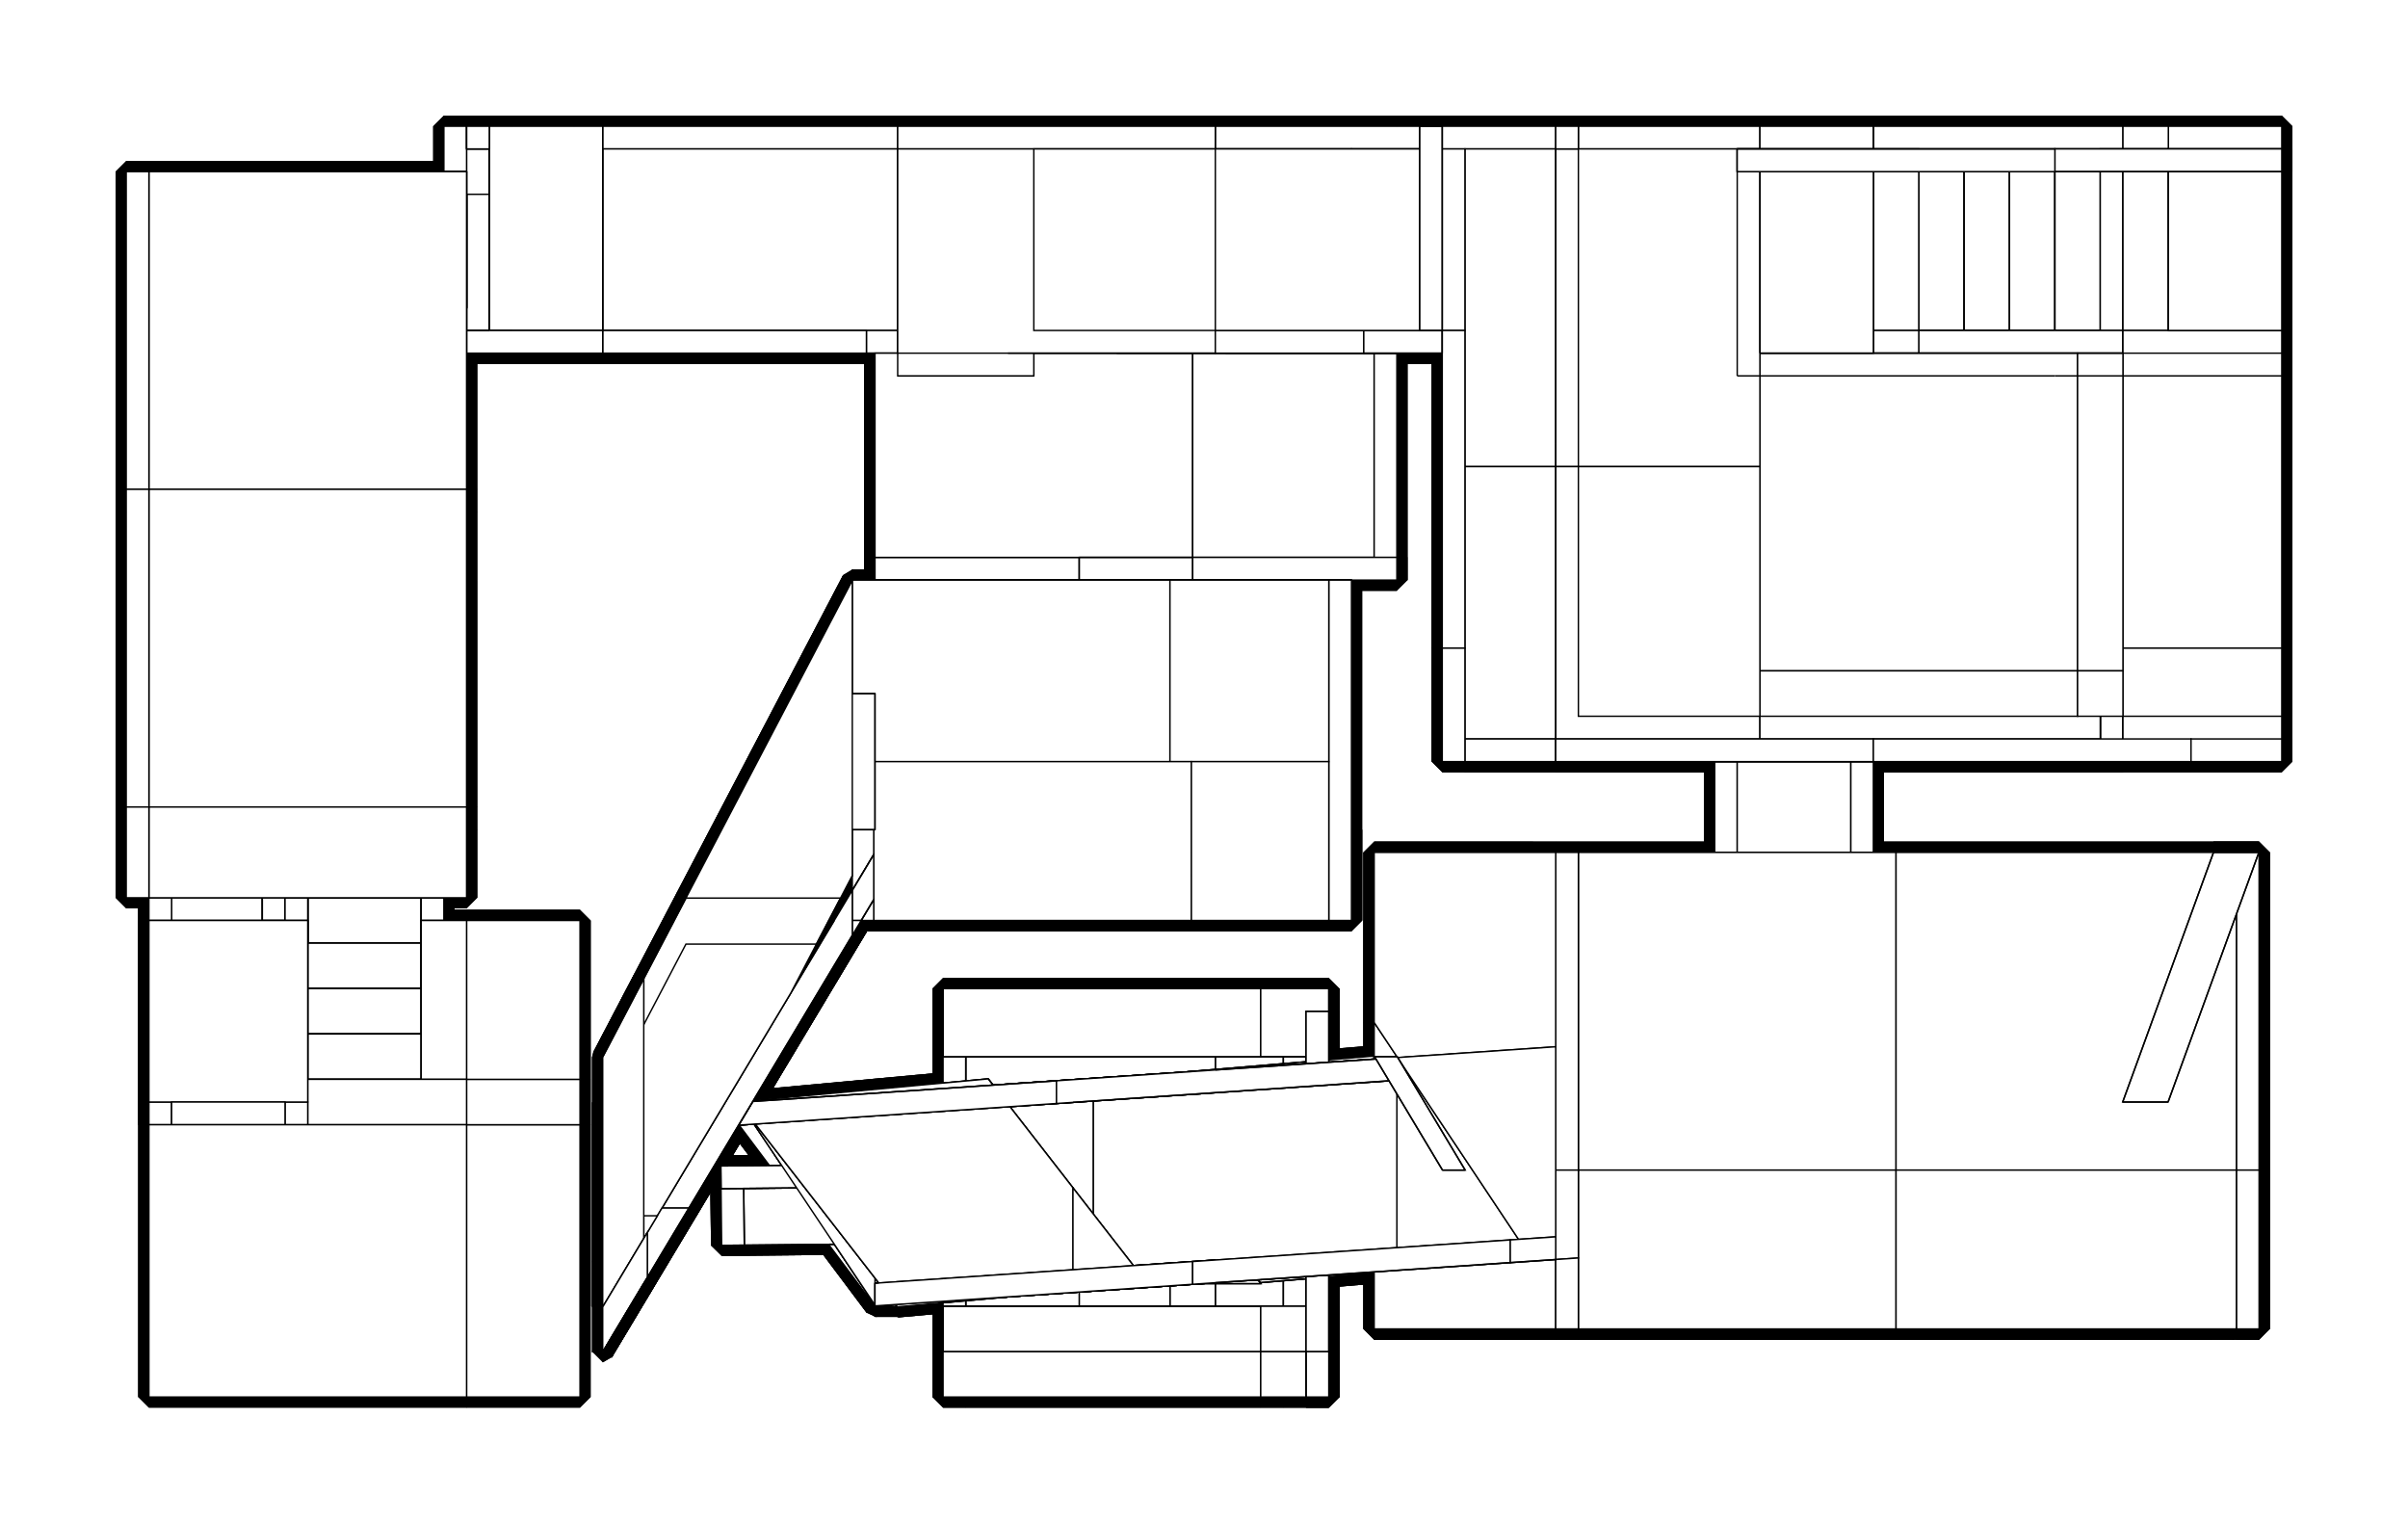 <?xml version="1.0" encoding="utf-8" ?>
<svg baseProfile="tiny" height="100%" version="1.2" viewBox="-217.0 -281.0 1698.0 1074.0" width="100%" xmlns="http://www.w3.org/2000/svg" xmlns:ev="http://www.w3.org/2001/xml-events" xmlns:xlink="http://www.w3.org/1999/xlink"><defs><g id="bsp_ref"><polygon points="464,432 464,416 448,416 448,640 464,640" /><polygon points="448,640 448,704 464,704 464,672 464,640" /><polygon points="432,-32 416,-32 416,112 432,112" /><polygon points="688,672 464,672 464,704 672,704 688,704" /><polygon points="720,704 720,672 704,672 688,672 688,704" /><polygon points="704,432 688,432 688,672 704,672" /><polygon points="720,432 704,432 704,672 720,672" /><polygon points="688,672 688,432 464,432 464,640 464,672" /><polygon points="688,416 672,416 464,416 464,432 688,432" /><polygon points="704,432 720,432 720,416 688,416 688,432" /><polygon points="768,128 768,112 752,112 736,112 624,112 624,128" /><polygon points="752,-32 736,-32 736,112 752,112" /><polygon points="672,704 464,704 448,704 448,704 448,704 672,704" /><polygon points="752,112 768,112 768,112 752,112" /><polygon points="736,112 736,112 656,112 624,112 624,112" /><polygon points="688,416 720,416 720,416 672,416 672,416" /><polygon points="448,416 448,416 448,640 448,640" /><polygon points="416,-48 400,-48 400,128 416,128" /><polygon points="416,-192 414.78,-192 414.78,-176 416,-176" /><polygon points="416,-176 416,-48 416,-48 416,-176" /><polygon points="416,-176 416,-176 414.78,-176 415.132,-176" /><polygon points="416,-48 416,-48 416,-48 416,-32 416,-32" /><polygon points="416,-192 416,-192 416,-176 416,-176 416,-176" /><polygon points="416,-32 416,-32 416,-32 432,-32 432,-32 417.088,-32" /><polygon points="736,-48 512,-48 512,-32 656,-32 736,-32" /><polygon points="752,-32 768,-32 768,-48 736,-48 736,-32" /><polygon points="512,-48 736,-48 768,-48 768,-176 768,-192 417.088,-192 417.088,-176 417.088,-48" /><polygon points="768,-192 768,-176 768,-48 736,-48 512,-48 417.088,-48 417.088,-176 417.088,-192" /><polygon points="768,-32 752,-32 752,112 768,112" /><polygon points="656,-32 512,-32 432,-32 432,112 624,112 656,112" /><polygon points="736,112 736,-32 656,-32 656,112" /><polygon points="656,320 656,256 656,128 624,128 512,128 512,256 512,320" /><polygon points="640,512 640,432 688,432 688,640 640,640" /><polygon points="704,432 720,432 720,672 704,672" /><polygon points="544,640 608,640 640,640 688,640 688,672 464,672 464,640" /><polygon points="400,-176 414.78,-176 414.78,-192 400,-192" /><polygon points="400,-192 414.78,-192 414.78,-176 400,-176" /><polygon points="414.78,-48 415.132,-48 415.132,-176 414.78,-176 400,-176 400,-48" /><polygon points="414.78,-176 415.132,-176 415.132,-48 414.78,-48 400,-48 400,-176" /><polygon points="416,112 416,-32 414.78,-32 400,-32 400,112" /><polygon points="415.132,128 512,128 624,128 624,112 432,112 416,112 400,112 400,128" /><polygon points="144,-192 400,-192 400,-176 400,-48 144,-48" /><polygon points="400,-176 400,-192 144,-192 144,-48 400,-48" /><polygon points="608,512 544,512 464,512 464,432 640,432 640,512" /><polygon points="608,512 608,592 544,592 544,512" /><polygon points="608,640 608,592 608,512 640,512 640,640" /><polygon points="544,592 608,592 608,640 544,640" /><polygon points="464,512 544,512 544,592 544,640 464,640" /><polygon points="688,672 688,672 464,672 464,672" /><polygon points="704,672 720,672 720,672 704,672" /><polygon points="768,-192 768,-192 768,-176 768,-176" /><polygon points="432,-32 432,-32 417.088,-32" /><polygon points="417.088,-32 432,-32 493.794,-32 512,-32 512,-48 417.088,-48" /><polygon points="768,-176 768,-48 768,-48 768,-176" /><polygon points="768,-48 768,-48 736,-48 736,-48" /><polygon points="417.088,-48 512,-48 512,-48" /><polygon points="417.088,-48 512,-48 512,-48" /><polygon points="512,256 512,256 512,304 512,320 512,320" /><polygon points="448,416 448,416 448,464 448,486.475 448,500.116 448,512 448,636.116 448,636.475 448,640 448,640" /><polygon points="720,416 720,416 672,416 672,416" /><polygon points="608,512 608,512 608,541.593 608,592 608,592" /><polygon points="688,640 688,432 688,432 688,464 688,468.976 688,621.976 688,640 688,672 688,672" /><polygon points="544,512 544,512 544,560 544,592 544,592" /><polygon points="608,512 608,512 585,512 544,512 544,512" /><polygon points="608,592 608,592 568,592 544,592 544,592" /><polygon points="144,-48 144,-48 144,-192 144,-192" /><polygon points="400,-48 414.78,-48 407.569,-48 400,-48 368,-48 187.663,-48 144,-48 144,-48" /><polygon points="415.132,-176 414.78,-176 407.569,-176" /><polygon points="414.78,-192 407.569,-192 407.569,-176 414.78,-176" /><polygon points="415.132,128 400,128 400,128" /><polygon points="768,112 768,112 768,128 768,128" /><polygon points="416,112 416,112 416,-32 416,-32 416,-32 416,-32" /><polygon points="656,128 768,128 768,128 624,128 624,128" /><polygon points="624,128 624,128 624,112 624,112" /><polygon points="736,-32 736,-32 752,-32 752,-32" /><polygon points="736,112 736,112 736,-32 736,-32" /><polygon points="752,-32 752,-32 752,112 752,112" /><polygon points="417.088,-192 416,-192 416,-176 417.088,-176" /><polygon points="417.088,-48 417.088,-176 416,-176 416,-48 416,-32 417.088,-32" /><polygon points="432,-32 432,-32 432,112 432,112" /><polygon points="432,112 432,112 416,112 416,112" /><polygon points="672,416 448,416 448,416 464,416 672,416" /><polygon points="720,672 720,672 720,704 720,704" /><polygon points="720,432 720,432 720,672 720,672" /><polygon points="720,416 720,416 720,432 720,432" /><polygon points="448,672 448,704 448,704 448,640 448,640" /><polygon points="416,-32 416,-32 416,-32 414.78,-32" /><polygon points="414.78,-48 416,-48 416,-48 415.132,-48" /><polygon points="415.132,-176 415.132,-48 416,-48 416,-176" /><polygon points="414.78,-32 416,-32 416,-48 414.78,-48" /><polygon points="624,112 544,112 544,128 624,128" /><polygon points="407.569,-48 414.78,-48 415.132,-48" /><polygon points="407.569,-48 407.569,-32 414.78,-32 414.78,-48" /><polygon points="432,-32 432,-32 512,-32 512,-32 493.794,-32" /><polygon points="400,-176 400,-192 187.663,-192 187.663,-48 368,-48 400,-48" /><polygon points="400,-32 407.569,-32 407.569,-48 400,-48 368,-48 368,-32" /><polygon points="400,-48 407.569,-48 415.132,-48 415.132,-176 407.569,-176 400,-176" /><polygon points="400,-176 407.569,-176 407.569,-192 400,-192" /><polygon points="400,-32 400,-32 414.78,-32 407.569,-32" /><polygon points="400,128 400,128 400,112 400,-32 400,-32" /><polygon points="400,-32 400,-32 368,-32 208,-32 208,-32" /><polygon points="416,-176 416,-48 233.157,-48 233.157,-176" /><polygon points="416,-48 416,-48 416,-48 233.157,-48" /><polygon points="416,-48 416,-48 512,-48 512,-48" /><polygon points="416,-176 416,-48 416,-48 416,-176" /><polygon points="400,128 512,128 512,128 415.132,128 400,128" /><polygon points="416,-32 416,-32 432,-32 432,-32 417.088,-32 416,-32" /><polygon points="416,-32 416,-32 416,-48 416,-48 416,-48 416,-32" /><polygon points="512,-32 512,-32 512,-48 512,-48 512,-32" /><polygon points="400,112 400,128 400,128 400,-32 400,-32 400,-32" /><polygon points="544,112 544,112 432,112 432,112" /><polygon points="656,112 736,112 736,112 656,112 624,112 624,112" /><polygon points="656,112 624,112 544,112 432,112 432,-32 493.794,-32 512,-32 656,-32" /><polygon points="736,-32 736,112 656,112 656,-32" /><polygon points="624,128 544,128 544,112 624,112" /><polygon points="416,-32 416,112 400,112 400,-32" /><polygon points="512,128 512,128 512,128 512,256 512,256 512,256 512,128" /><polygon points="528,128 544,128 624,128 640,128 640,304 528,304" /><polygon points="512,-64 416,-64 416,-16 512,-16" /><polygon points="368,-48 187.663,-48 144,-48 144,-32 208,-32 368,-32" /><polygon points="368,-48 400,-48 407.569,-48 414.78,-48 400,-48 144,-48 144,-48 187.663,-48" /><polygon points="432,-32 432,-32 432,112 432,112 432,-32" /><polygon points="512,-32 493.794,-32 432,-32 432,-32 512,-32" /><polygon points="512,-48 512,-48 416,-48 416,-48" /><polygon points="512,-48 512,-32 432,-32 416,-32 416,-48" /><polygon points="641.088,-192 417.088,-192 417.088,-176 641.088,-176" /><polygon points="641.088,-176 417.088,-176 417.088,-48 512,-48 641.088,-48" /><polygon points="640,-176 416,-176 416,-176 640,-176" /><polygon points="640,-48 723.912,-48 512,-48 512,-48" /><polygon points="640,-48 512,-48 416,-48 416,-176 640,-176" /><polygon points="736,-48 768,-48 768,-176 641.088,-176 641.088,-48" /><polygon points="736,-48 641.088,-48 512,-48 512,-48 736,-48" /><polygon points="208,-32 144,-32 112,-32 112,-32 144,-32 208,-32" /><polygon points="768,-192 768,-192 768,-176 768,-176" /><polygon points="768,-176 768,-192 641.088,-192 641.088,-176" /><polygon points="768,-48 768,-32 800,-32 800,-176 768,-176" /><polygon points="768,-32 768,-48 768,-48 768,-32" /><polygon points="768,-176 768,-48 768,-48 768,-176" /><polygon points="208,-32 144,-32 144,-32 144,-32 208,-32" /><polygon points="800,-192 768,-192 768,-176 800,-176" /><polygon points="187.663,-192 144,-192 144,-48 187.663,-48" /><polygon points="416,-176 416,-176 416,-176 233.157,-176" /><polygon points="723.912,-176 640,-176 640,-176" /><polygon points="640,-176 416,-176 416,-176 416,-176 512,-176 640,-176" /><polygon points="800,-192 800,-192 800,-176 800,-176" /><polygon points="1024,-192 816,-192 800,-192 800,-176 816,-176 1024,-176" /><polygon points="1248,-192 1024,-192 1024,-176 1232,-176 1248,-176" /><polygon points="1264,-176 1280,-176 1280,-192 1248,-192 1248,-176" /><polygon points="304,512 303.98,511.974 303.98,511.974 304,512" /><polygon points="768,320 992,320 992,320 864,320 752,320 752,320" /><polygon points="1376,320 1376,320 1360,320 1344,320 1328,320 1328,320" /><polygon points="800,-48 800,-176 800,-176 800,-32 800,-32" /><polygon points="800,-32 800,-32 800,-32 800,-32 800,-32 800,-32 800,32 800,32" /><polygon points="1264,-176 1248,-176 1232,-176 1232,-48 1264,-48" /><polygon points="1280,32 1280,-176 1264,-176 1264,-48 1264,-32 1264,48 1280,48" /><polygon points="1264,48 1264,192 1264,240 1264,256 1280,256 1280,48" /><polygon points="1264,-32 1264,-48 1232,-48 1104,-48 1104,-32" /><polygon points="1104,-48 1232,-48 1232,-176 1024,-176 1024,-48" /><polygon points="1104,-32 1104,-48 1024,-48 1024,-32" /><polygon points="1088,240 1088,256 1104,256 1136,256 1264,256 1264,240" /><polygon points="1088,256 1088,240 1024,240 1008,240 1008,256 1008,320 1088,320" /><polygon points="1104,-32 1024,-32 1024,48 1024,192 1264,192 1264,48 1264,-32" /><polygon points="1024,192 1024,240 1088,240 1264,240 1264,192" /><polygon points="1024,-32 1024,-48 1024,-176 816,-176 816,-48 816,48 1024,48" /><polygon points="816,48 816,176 816,240 1008,240 1024,240 1024,192 1024,48" /><polygon points="992,256 1008,256 1008,240 816,240 816,256" /><polygon points="1088,256 1088,320 1104,320 1104,256" /><polygon points="992,256 992,320 1008,320 1008,256" /><polygon points="1280,32 1280,48 1280,256 1280,256 1280,32" /><polygon points="1280,256 1264,256 1136,256 1136,256 1136,256 1280,256" /><polygon points="816,256 816,256 992,256 992,256" /><polygon points="816,-176 800,-176 800,-48 816,-48" /><polygon points="816,48 816,-48 800,-48 800,-32 800,32 800,176 816,176" /><polygon points="800,176 800,256 816,256 816,240 816,176" /><polygon points="233.157,-176 233.157,-48 208,-48 208,-176" /><polygon points="416,-48 416,-48 208,-48 208,-48 233.157,-48" /><polygon points="723.912,-48 736,-48 736,-48 512,-48 512,-48" /><polygon points="416,-48 512,-48 723.912,-48 723.912,-176 640,-176 416,-176 233.157,-176 233.157,-48" /><polygon points="416,-176 640,-176 723.912,-176 723.912,-48 512,-48 416,-48 233.157,-48 233.157,-176" /><polygon points="723.912,-176 723.912,-48 640,-48 640,-176" /><polygon points="512,-48 512,-48 512,-32 512,-32 512,-32 512,-48" /><polygon points="1376,432 1376,544 1376,656 1376,656 1376,496 1376,432" /><polygon points="304,496.287 304,496.287 304,511.972 304,511.972" /><polygon points="1312,320 1104,320 1088,320 1088,464 1088,544 1312,544" /><polygon points="1088,544 1088,656 1200,656 1312,656 1312,544" /><polygon points="1376,432 1376,320 1328,320 1312,320 1312,544 1376,544" /><polygon points="1312,544 1312,656 1359.139,656 1360,656 1376,656 1376,544" /><polygon points="1360,656.23 1360,656 1359.139,656" /><polygon points="992,320 768,320 768,464 880,464 992,464" /><polygon points="1088,464 1088,320 1008,320 992,320 992,464" /><polygon points="768,464 768,320 752,320 752,464.394 753.009,465.693 768,464.671" /><polygon points="704,464 720,464 720,432 704,432" /><polygon points="851.918,592.953 768,484.981 764.819,480.888 753.009,465.693 752,464.394 751.405,463.628 704,467.627 704,620.626 752,616.578 802.416,612.326 863.004,607.217" /><polygon points="672,464 688,464 688,432 464,432 464,464" /><polygon points="976,656 1088,656 1088,544 1088,464 992,464 880,464 880,591.04 880,607.04 880,656" /><polygon points="864.122,608.122 864,608 863.77,607.77 863.438,607.438 863.19,607.456 863.728,608.149" /><polygon points="863.438,607.438 863.77,607.77 863.549,607.431" /><polygon points="863.004,607.217 863.19,607.456 863.438,607.438 863.549,607.431 863.388,607.184 852.676,592.902 851.918,592.953" /><polygon points="863.19,607.456 863.004,607.217 802.416,612.326 863.728,608.149" /><polygon points="768,484.981 768,480.671 764.819,480.888" /><polygon points="880,607.04 864.122,608.122 863.728,608.149 802.416,612.326 752,616.578 752,656 880,656" /><polygon points="768,464 768,464.671 768,480 852.676,592.902 880,591.04 880,464" /><polygon points="851.918,592.953 852.676,592.902 768,480 768,480.671 768,484.981" /><polygon points="768,480 768,464.671 753.009,465.693 764.819,480.888 768,480.671" /><polygon points="863.549,607.431 863.77,607.77 864,608 863.388,607.184" /><polygon points="880,607.04 880,591.04 852.676,592.902 863.388,607.184 864,608 864.122,608.122" /><polygon points="688,468.976 688,464 704,464 704,467.627" /><polygon points="688,640 688,621.976 704,620.626 704,640" /><polygon points="670.674,622.233 671.524,623.365 671.553,623.363" /><polygon points="646.742,622.933 669.988,621.35 658.178,606.154 582.484,611.312 592.184,624.246 593.9,626.534" /><polygon points="688,468.976 640,473.024 640,512 640,582.765 658.178,606.154 669.988,621.35 670.674,622.233 671.553,623.363 688,621.976" /><polygon points="720,640 704,640 704,672 720,672" /><polygon points="688,672 688,640 672,640 464,640 464,672" /><polygon points="571.079,494.089 585,512 608,512 640,512 640,473.024 617.243,474.943 559.954,479.775" /><polygon points="486.87,483.827 496.116,496.155 498.286,499.049 571.079,494.089 559.954,479.775 559.269,478.894" /><polygon points="617.243,474.943 559.269,478.894 559.954,479.775" /><polygon points="464,485.385 464,498.799 496.116,496.155 486.87,483.827" /><polygon points="498.286,499.049 496.116,496.155 464,498.799 464,634.799 544,628.213 544,592 544,560" /><polygon points="448,486.475 448,464 464,464 464,485.385" /><polygon points="319.781,495.211 308.206,496 320.308,496" /><polygon points="448,486.475 319.781,495.211 320.308,496 329.574,509.866 448,500.116" /><polygon points="400,512 448,512 448,500.116 329.574,509.866 331,512" /><polygon points="304.477,496.254 304,496.287 304,511.972 314.409,511.115" /><polygon points="331,512 329.574,509.866 320.308,496 308.206,496 304.308,496 304.477,496.254 314.409,511.115 315,512" /><polygon points="304,512 315,512 314.409,511.115 304,511.972" /><polygon points="608,512 608,541.593 640,582.765 640,512" /><polygon points="544,592 568,592 544,560" /><polygon points="608,541.593 585,512 544,512 544,560 568,592 608,592" /><polygon points="608,592 568,592 544,560 544,512 585,512 608,541.593" /><polygon points="608,512 585,512 608,541.593" /><polygon points="544,628.213 592.184,624.246 582.484,611.312 568,592 544,592" /><polygon points="593.9,626.534 592.184,624.246 544,628.213 464,634.799 464,635.385" /><polygon points="400,640 400.829,640 415.484,640 416.538,640 415.719,638.774 400,615.252" /><polygon points="448,640 448,636.475 464,635.385 464,640" /><polygon points="422.742,638.196 448,636.475 448,636.116" /><polygon points="415.719,638.774 422.742,638.196 448,636.116 448,512 400,512 400,615.252" /><polygon points="400,640 400.048,640.064 400.829,640" /><polygon points="400,615.252 400,512 331,512 315,512 304,512 304.204,512.273 400,640" /><polygon points="752,320 752,320 752,464.394 752,464.394" /><polygon points="752,616.578 752,616.578 752,656 752,656" /><polygon points="976,656 880,656 752,656 752,656 880,656 900.919,656 976,656" /><polygon points="1200,656 1088,656 976,656 976,656 1120,656 1200,656" /><polygon points="720,416 720,416 672,416 672,416" /><polygon points="422.742,638.196 415.719,638.774 415.719,638.774 422.742,638.196" /><polygon points="640,473.024 688,468.976 704,467.627 751.405,463.628 751.405,463.628 617.243,474.943 617.243,474.943" /><polygon points="672,464 464,464 448,464 448,464 672,464" /><polygon points="464,485.385 486.87,483.827 559.269,478.894 617.243,474.943 617.243,474.943 448,486.475 448,486.475" /><polygon points="571.079,494.089 498.286,499.049 498.286,499.049 554.007,495.252 571.079,494.089" /><polygon points="658.178,606.154 658.178,606.154 640,607.393 582.484,611.312 582.484,611.312" /><polygon points="688,640 704,640 720,640 720,640 672,640 672,640" /><polygon points="670.674,622.233 669.988,621.35 669.988,621.35 670.674,622.233" /><polygon points="671.553,623.363 671.524,623.365 671.524,623.365 671.553,623.363" /><polygon points="646.742,622.933 593.9,626.534 464,635.385 448,636.475 422.742,638.196 422.742,638.196 640,623.393 646.742,622.933" /><polygon points="415.484,640 400.829,640 400.829,640 415.484,640" /><polygon points="400.829,640 400.048,640.064 400.048,640.064 400.829,640" /><polygon points="720,432 720,416 720,416 720,432" /><polygon points="448,672 448,672 448,640 448,640" /><polygon points="720,432 720,432 704,432 704,432" /><polygon points="688,432 688,432 640,432 464,432 464,432" /><polygon points="672,416 448,416 448,416 672,416" /><polygon points="608,541.593 608,512 608,512 608,592 608,592" /><polygon points="704,640 704,620.626 704,467.627 704,464 704,432 704,432 704,672 704,672" /><polygon points="544,560 544,512 544,512 544,592 544,592" /><polygon points="585,512 608,512 608,512 544,512 544,512" /><polygon points="568,592 608,592 608,592 544,592 544,592" /><polygon points="464,640 464,635.385 464,634.799 464,498.799 464,485.385 464,464 464,432 464,432 464,512 464,640 464,672 464,672" /><polygon points="304,512 304,511.972 303.98,511.974" /><polygon points="304,512 304,512.287 304.204,512.273" /><polygon points="304.204,512.273 304,512.287 304,512.287 304.204,512.273" /><polygon points="720,672 720,704 720,704 720,672" /><polygon points="720,704 720,672 720,672 720,704" /><polygon points="448,672 448,672 448,704 448,704 448,672" /><polygon points="144,-48 144,-48 144,-192 144,-192" /><polygon points="187.663,-48 144,-48 144,-192 187.663,-192" /><polygon points="144,-48 187.663,-48 187.663,-192 144,-192" /><polygon points="1375.855,320 1343.855,320 1279.821,496 1311.821,496" /><polygon points="768.245,464 752.245,464 800.17,544 816.17,544" /><polygon points="576,496 496,496 592,624 672,624" /><polygon points="800,-32 800,-32 800,-32 768,-32 768,-32" /><polygon points="736,-48 768,-48 768,-48 736,-48" /><polygon points="208,-176 144,-176 144,-176 144,-176 208,-176" /><polygon points="208,-48 144,-48 142.169,-48 142.169,-144 142.169,-176 144,-176 208,-176" /><polygon points="768,-48 736,-48 723.912,-48 723.912,-176 800,-176 800,-48" /><polygon points="144,-48 144,-192 112,-192 112,-144 112,-32 144,-32" /><polygon points="800,-48 800,-176 800,-176 800,-48" /><polygon points="720,704 720,704 720,704 720,704 688,704 672,704 672,704" /><polygon points="1024,-176 816,-176 800,-176 800,-176 800,-176 816,-176 1024,-176" /><polygon points="400,640 400.048,640.064 400.048,640.064 400,640 304.204,512.273 304.204,512.273" /><polygon points="512,320 512,320 528,320 528,320 528,320" /><polygon points="528,320 656,320 656,320 512,320 512,320" /><polygon points="864,320 992,320 992,320 992,320 976,320 864,320" /><polygon points="1328,320 1104,320 1104,320 1312,320 1328,320" /><polygon points="816,16 816,48 816,240 816,240 816,48 816,16" /><polygon points="816,240 1008,240 1008,240 1008,240 1008,240 1008,240 816,240" /><polygon points="1264,-32 1264,-32 1264,16 1264,16" /><polygon points="816,16 816,-48 816,-176 1024,-176 1024,-32 1024,48 816,48" /><polygon points="1024,48 1024,192 1024,240 1008,240 816,240 816,48" /><polygon points="1104,-32 1264,-32 1264,16 1264,192 1024,192 1024,48 1024,-32" /><polygon points="1264,192 1264,240 1088,240 1024,240 1024,192" /><polygon points="1024,-176 1104,-176 1104,-48 1104,-32 1024,-32" /><polygon points="1104,-32 1104,-32 1264,-32 1264,-32" /><polygon points="1088,320 1088,256 1088,256 1088,256 1088,320" /><polygon points="1088,256 1088,240 1088,240 1088,256" /><polygon points="1104,320 1104,320 1104,256 1104,256 1104,320" /><polygon points="1008,256 1008,240 1024,240 1088,240 1088,256 1088,320 1008,320" /><polygon points="816,-48 816,-48 800,-48 800,-48 800,-48 800,-48" /><polygon points="816,-48 800,-48 800,-176 816,-176" /><polygon points="800,-48 800,-48 768,-48 768,-48 768,-48 800,-48" /><polygon points="656,304 656,256 656,256 656,320 656,320" /><polygon points="656,304 656,304 656,304 656,256 656,256" /><polygon points="656,256 656,256 656,128 656,128 656,256" /><polygon points="1376,320 1376,320 1376,432 1376,432" /><polygon points="1376,656 1376,656 1360,656 1360,656" /><polygon points="1376,320 1376,432 1376,496 1360,496 1360,320" /><polygon points="1376,656 1360,656 1360,640.23 1360,496 1376,496" /><polygon points="304.308,496 304.308,496 304.308,496 304.477,496.254 304.477,496.254 304.308,496" /><polygon points="422.742,638.196 415.719,638.774 415.656,638.679" /><polygon points="330.007,510.514 498.286,499.049 554.007,573.343 554.007,613.252 405.429,623.376" /><polygon points="554.007,573.343 582.484,611.312 554.007,613.252" /><polygon points="672,672 448,672 448,640 672,640" /><polygon points="720,640 720,672 672,672 672,640" /><polygon points="752,616.578 671.553,623.363 670.674,622.233 669.988,621.35 768,614.671 802.416,612.326" /><polygon points="640,489.393 764.819,480.888 768,484.981 768,512 768,598.671 658.178,606.154 571.079,494.089" /><polygon points="768,598.671 768,512 800,544 849.143,593.143" /><polygon points="800,526.153 806.443,534.443 800,528" /><polygon points="816,544 806.443,534.443 800,526.153 768,484.981 768,480.671 768,480" /><polygon points="764.819,480.888 768,480.671 768,484.981" /><polygon points="880,629.085 880,656 752,656 752,616.578 802.416,612.326 864.122,608.122 880,624" /><polygon points="768,480 768,464.671 768,464 864,464 880,464 880,528.031 880,591.04 864.122,592.122 816,544" /><polygon points="880,607.04 880,608 879.101,607.101" /><polygon points="671.553,623.363 671.524,623.365 670.674,622.233" /><polygon points="768,484.981 800,526.153 800,528 800,544 768,512" /><polygon points="896,623.607 896,532.304 1085.502,582.917" /><polygon points="880,624 896,640 896,649.671 880,629.085" /><polygon points="1088,560 1088,582.38 1085.502,582.917 896,532.304 880,528.031 880,464 1088,464" /><polygon points="880,629.085 896,649.671 900.919,656 880,656" /><polygon points="880,607.04 880,591.04 880,528.031 896,532.304 896,623.607 896,624 880,608" /><polygon points="768,459.248 768,464 768,464.671 763.549,464.975" /><polygon points="864,335.73 864,336 864,464 768,464 768,459.248" /><polygon points="752,320 864,320 864,320.29 752,464.394" /><polygon points="751.405,463.628 752,464.394 752,465.762 640,473.393 617.243,474.943" /><polygon points="672,464 448,464 448,416 672,416" /><polygon points="720,416 720,464 672,464 672,416" /><polygon points="880,464 864,464 864,336 880,336 896,336 992,336 1008,336 1088,336 1088,464" /><polygon points="1008,336 1008,320 1088,320 1088,336" /><polygon points="1118.711,591.786 1120,591.509 1120,592.13" /><polygon points="1120,656 976,656 900.919,656 896,649.671 896,640 896,639.607 1118.711,591.786 1120,592.13" /><polygon points="1341.54,651.299 1343.414,656 1200,656 1120,656 1120,592.13" /><polygon points="1344,496 1360,496 1360,640.23 1352.307,638.175 1295.621,496" /><polygon points="1088,464 1088,336 1120,336 1120,560 1088,560" /><polygon points="1120,560 1120,575.509 1088,582.38 1088,560" /><polygon points="1120,336 1215.828,336 1279.621,496 1305.138,560 1120,560" /><polygon points="1305.138,560 1334.4,633.393 1120,576.13 1120,575.509 1120,560" /><polygon points="1295.621,496 1279.621,496 1215.828,336 1312,336 1344,336 1344,496" /><polygon points="1360,496 1344,496 1344,336 1344,320 1360,320" /><polygon points="896,640 896,640 896,639.607 896,639.607" /><polygon points="896,623.607 896,623.607 896,624 896,624" /><polygon points="1343.414,656 1343.414,656 1359.139,656 1359.139,656" /><polygon points="1344,320 1344,336 1344,336 1344,336 1344,320" /><polygon points="1312,336 1215.828,336 1120,336 1088,336 1088,336 1104,336 1312,336" /><polygon points="1008,320 1008,336 1008,336 1008,320" /><polygon points="1120,592.13 1120,592.13 1341.54,651.299 1341.54,651.299" /><polygon points="1305.138,560 1279.621,496 1279.621,496 1334.4,633.393 1334.4,633.393" /><polygon points="1360,640.23 1360,640.23 1352.307,638.175 1352.307,638.175" /><polygon points="1085.502,582.917 1088,582.38 1120,575.509 1120,575.509 1088,582.38 896,623.607 896,623.607" /><polygon points="849.143,593.143 849.143,593.143 768,598.671 768,598.671 768,598.671" /><polygon points="880,591.04 880,591.04 864.122,592.122 864.122,592.122" /><polygon points="658.178,606.154 768,598.671 768,598.671 720,601.942 704,603.032 640,607.393 640,607.393" /><polygon points="554.007,495.252 498.286,499.049 330.007,510.514 330.007,510.514 554.007,495.252" /><polygon points="864,320.29 864,320.29 752,464.394 752,464.394" /><polygon points="752,465.762 752,465.762 720,467.942 704,469.032 640,473.393 640,473.393" /><polygon points="806.443,534.443 816,544 864.122,592.122 864.122,592.122 831.885,559.885 800,528 800,528" /><polygon points="800,544 800,544 849.143,593.143 849.143,593.143" /><polygon points="880,608 896,624 896,624 880,608 879.101,607.101 879.101,607.101" /><polygon points="1343.414,656 1359.139,656 1359.139,656 1312,656 1200,656 1200,656" /><polygon points="1360,656.23 1360,656.23 1359.139,656 1359.139,656" /><polygon points="672,416 448,416 448,416 672,416" /><polygon points="448,464 448,464 448,416 448,416" /><polygon points="720,416 720,416 720,432 720,464 720,464" /><polygon points="720,464 720,464 704,464 688,464 672,464 672,464" /><polygon points="751.405,463.628 751.405,463.628 752,464.394 752,464.394" /><polygon points="554.007,573.343 498.286,499.049 498.286,499.049 544,560 568,592 582.484,611.312 582.484,611.312" /><polygon points="658.178,606.154 658.178,606.154 640,582.765 608,541.593 585,512 571.079,494.089 571.079,494.089" /><polygon points="304.308,496 304.308,496 308.206,496 308.206,496" /><polygon points="308.206,496 308.206,496 319.781,495.211 448,486.475 448,486.475" /><polygon points="672,640 448,640 448,640 464,640 672,640" /><polygon points="416.538,640 416.538,640 415.484,640 415.484,640" /><polygon points="752,616.578 752,616.578 704,620.626 688,621.976 671.553,623.363 671.553,623.363" /><polygon points="671.524,623.365 671.524,623.365 670.674,622.233 670.674,622.233" /><polygon points="415.719,638.774 415.719,638.774 416.538,640 416.538,640" /><polygon points="669.988,621.35 669.988,621.35 646.742,622.933 646.742,622.933" /><polygon points="448,640 448,672 448,672 448,640" /><polygon points="720,640 720,640 720,672 720,672" /><polygon points="314.704,511.557 400,639.194 400,639.745 400,640 304.204,512.273" /><polygon points="400.538,640 400.829,640 400.048,640.064 400,640" /><polygon points="400.538,640 400,640 400,639.745 400.352,639.721" /><polygon points="415.484,640 400.829,640 400.538,640 400.538,640 415.484,640" /><polygon points="400,639.745 400,639.194 400,639.194 400,639.745" /><polygon points="314.704,511.557 314.704,511.557 400,639.194 400,639.194" /><polygon points="304,512 303.98,511.974 304,511.972" /><polygon points="303.98,511.974 303.98,511.974 304,511.972 304,511.972" /><polygon points="304,512 304,512 304,512.287 304,512.287 304,512.287 304,512" /><polygon points="304.204,512.273 304,512.287 304,512.287 304.204,512.273" /><polygon points="672,704 448,704 448,672 672,672" /><polygon points="720,672 720,704 672,704 672,672" /><polygon points="800,-192 784,-192 784,-48 800,-48" /><polygon points="443.756,587.562 435.756,587.642 435.836,595.642 443.836,595.562" /><polygon points="299.45,557.005 291.451,557.086 291.531,565.085 299.53,565.005" /><polygon points="299.77,589.002 291.771,589.082 291.851,597.082 299.85,597.001" /><polygon points="443.436,555.566 435.437,555.646 435.516,563.645 443.516,563.565" /><polygon points="672,624 672,624 592,624 592,624" /><polygon points="496,496 496,496 576,496 576,496" /><polygon points="672,624 592,624 496,496 576,496" /><polygon points="576,496 576,496 672,624 672,624" /><polygon points="592,624 592,624 496,496 496,496" /><polygon points="291.771,589.082 291.531,565.085 291.531,565.085 291.771,589.082" /><polygon points="435.437,555.646 435.437,555.646 443.436,555.566 443.436,555.566" /><polygon points="291.451,557.086 291.451,557.086 299.45,557.005 299.45,557.005" /><polygon points="443.436,555.566 443.276,539.567 291.291,541.087 291.451,557.086" /><polygon points="435.836,595.642 435.836,595.642 435.756,587.642 435.756,587.642" /><polygon points="435.516,563.645 435.516,563.645 435.437,555.646 435.437,555.646" /><polygon points="443.516,563.565 443.516,563.565 435.516,563.645 435.516,563.645" /><polygon points="435.756,587.642 435.756,587.642 443.756,587.562 443.756,587.562" /><polygon points="443.756,587.562 443.516,563.565 435.516,563.645 435.756,587.642" /><polygon points="443.516,563.565 443.756,587.562 443.756,587.562 443.516,563.565" /><polygon points="291.531,565.085 291.771,589.082 299.77,589.002 299.53,565.005" /><polygon points="299.85,597.001 435.836,595.642 435.437,555.646 299.45,557.005" /><polygon points="291.771,589.082 291.771,589.082 299.77,589.002 299.77,589.002" /><polygon points="299.45,557.005 299.45,557.005 299.53,565.005 299.53,565.005" /><polygon points="299.53,565.005 299.53,565.005 291.531,565.085 291.531,565.085" /><polygon points="299.77,589.002 299.77,589.002 299.85,597.001 299.85,597.001" /><polygon points="112,-192 96.675,-192 96.675,-160 96.675,-144 112,-144" /><polygon points="112,-32 112,-32 96.675,-32 96,-32 96,-32 96,-32 96.675,-32 112,-32" /><polygon points="-112,-144 -112,-144 -112,48 -112,48" /><polygon points="142.169,-176 112,-176 112,-176 128,-176 144,-176 144,-176" /><polygon points="-96,512 -112,512 -112,512 -96,512 -32,512 -32,512" /><polygon points="-16,512 -16,512 80,512 96,512 96,512" /><polygon points="96.675,-144 96,-144 96,-144" /><polygon points="-96,-144 -32,-144 -16,-144 96,-144 96.675,-144 96.675,-160 96,-160 -112,-160 -112,-144" /><polygon points="96,-160 96.675,-160 96,-160" /><polygon points="96.675,-192 96,-192 96,-160 96.675,-160" /><polygon points="96,288 96,304 96,512 96,512 96,288" /><polygon points="96,64 96,80 96,288 96,288 96,64" /><polygon points="96.675,-144 96,-144 96,-32 96.675,-32" /><polygon points="96.675,-144 96.675,-32 112,-32 112,-144" /><polygon points="96,64 96,-32 96,-144 -16,-144 -16,80 96,80" /><polygon points="-16,80 -16,288 -16,304 96,304 96,288 96,80" /><polygon points="-16,304 -16,512 96,512 96,304" /><polygon points="-16,-144 -32,-144 -32,80 -16,80" /><polygon points="-32,80 -32,288 -16,288 -16,80" /><polygon points="-32,304 -32,512 -16,512 -16,304 -16,288 -32,288" /><polygon points="-112,496 -112,512 -96,512 -96,496" /><polygon points="-96,-144 -112,-144 -112,48 -112,80 -96,80" /><polygon points="-112,80 -112,272 -112,304 -96,304 -96,80" /><polygon points="-112,304 -112,496 -96,496 -96,304" /><polygon points="-32,-144 -96,-144 -96,80 -32,80" /><polygon points="-96,80 -96,304 -32,304 -32,288 -32,80" /><polygon points="-96,304 -96,496 -96,512 -32,512 -32,304" /><polygon points="-112,-160 -128,-160 -128,-144 -112,-144" /><polygon points="-16,398.99 -32,398.99 -32,446.99 -16,446.99" /><polygon points="96,-192 96,-192 96,-160 96,-160" /><polygon points="96,-144 96,-144 96,-32 96,-32" /><polygon points="208,-48 208,-48 144,-48 144,-48 144,-48 208,-48" /><polygon points="427.837,595.722 307.849,596.922 307.449,556.926 427.437,555.726" /><polygon points="427.437,555.726 307.449,556.926 307.449,556.926 427.437,555.726" /><polygon points="291.291,541.087 291.291,541.087 291.851,597.082 291.851,597.082" /><polygon points="291.531,565.085 291.531,565.085 291.451,557.086 291.451,557.086" /><polygon points="291.851,597.082 291.851,597.082 291.771,589.082 291.771,589.082" /><polygon points="291.451,557.086 291.451,557.086 291.291,541.087 291.291,541.087" /><polygon points="443.836,595.562 443.836,595.562 435.836,595.642 435.836,595.642" /><polygon points="435.836,595.642 435.836,595.642 299.85,597.001 299.85,597.001" /><polygon points="299.85,597.001 299.85,597.001 291.851,597.082 291.851,597.082" /><polygon points="443.276,539.567 443.276,539.567 443.436,555.566 443.436,555.566" /><polygon points="443.436,555.566 443.436,555.566 443.516,563.565 443.516,563.565" /><polygon points="443.756,587.562 443.756,587.562 443.836,595.562 443.836,595.562" /><polygon points="112,-32 112,-32 128,-32 144,-32 144,-32 112,-32" /><polygon points="112,-144 112,-160 112,-176 142.169,-176 142.169,-144" /><polygon points="112,-144 142.169,-144 142.169,-48 112,-48" /><polygon points="112,-48 112,-32 96.675,-32 96.675,-48" /><polygon points="-112,512 -112,512 -112,496 -112,496" /><polygon points="1104,-48 1104,-48 1104,-176 1104,-176" /><polygon points="1104,-48 1104,-48 1104,-32 1104,-32 1104,-48" /><polygon points="1104,-48 1136,-48 1136,-48 1136,-48 1136,-48 1136,-48 1104,-48" /><polygon points="1136,-48 1104,-48 1104,-176 1136,-176" /><polygon points="-16,512 -16,512 -32,512 -32,512" /><polygon points="-32,336 -32,304 -32,256 -32,256 -32,256 -32,256 -32,288 -32,336" /><polygon points="96,288 96,512 96,512 96,288" /><polygon points="96,64 96,288 96,288 96,64" /><polygon points="96,-32 96,-32 96,-32 96,64 96,64" /><polygon points="96.675,-48 96.675,-144 112,-144 112,-48" /><polygon points="80,-64 80,-144 96,-144 96,-64" /><polygon points="-16,-144 80,-144 80,-64 80,-32 80,80 -16,80" /><polygon points="80,80 80,192 0,192 -16,192 -16,80" /><polygon points="-32,-144 -16,-144 -16,80 -32,80" /><polygon points="-16,80 -16,192 -16,208 -16,224 -32,224 -32,80" /><polygon points="-16,224 0,224 80,224 80,256 48,256 -16,256 -32,256 -32,224" /><polygon points="-16,208 0,208 0,224 -16,224" /><polygon points="48,336 48,320 48,288 48,256 80,256 80,336" /><polygon points="48,256 48,288 0,288 -16,288 -16,256" /><polygon points="48,336 80,336 80,512 -16,512 -16,496 -16,336" /><polygon points="80,336 80,256 80,256 80,256 80,288 80,336" /><polygon points="0,288 48,288 48,288 0,288" /><polygon points="48,336 48,336 48,320 48,320" /><polygon points="-16,336 -16,496 -16,496 -16,496 -16,448 -16,432 -16,384 -16,368 -16,336" /><polygon points="-96,512 -112,512 -112,496 -96,496" /><polygon points="-96,48 -96,-144 -32,-144 -32,80 -96,80" /><polygon points="-32,80 -32,224 -32,256 -32,304 -96,304 -96,272 -96,80" /><polygon points="-32,304 -32,336 -32,496 -96,496 -96,304" /><polygon points="-96,272 -96,304 -96,496 -96,496 -96,272" /><polygon points="-96,48 -96,80 -96,272 -96,272 -96,48" /><polygon points="112,-144 96,-144 96,-64 112,-64" /><polygon points="0,352 -16,352 -16,400 0,400" /><polygon points="96,-192 112,-192 112,-176 112,-160 96,-160" /><polygon points="96,-144 96,-64 96,-64 96,-144" /><polygon points="96,-64 96,-144 96.675,-144 96.675,-48 96.675,-32 96,-32" /><polygon points="528,320 528,320 640,320 640,320" /><polygon points="640,320 656,320 656,320 528,320 528,320" /><polygon points="1136,-48 1136,-48 1136,-176 1136,-176" /><polygon points="1168,-48 1168,-48 1136,-48 1136,-48" /><polygon points="1168,-48 1136,-48 1136,-176 1168,-176" /><polygon points="656,320 656,304 656,304 656,320" /><polygon points="640,304 528,304 528,304 640,304" /><polygon points="-32,256 -32,224 -32,224 -32,256" /><polygon points="-32,256 -32,256 -16,256 -16,256" /><polygon points="-16,224 -32,224 -32,256 -16,256" /><polygon points="307.849,596.922 291.851,597.082 291.451,557.086 307.449,556.926" /><polygon points="443.836,595.562 427.837,595.722 427.437,555.726 443.436,555.566" /><polygon points="307.849,596.922 307.849,596.922 291.851,597.082 291.851,597.082" /><polygon points="443.836,595.562 443.836,595.562 427.837,595.722 427.837,595.722" /><polygon points="307.449,556.926 307.449,556.926 307.849,596.922 307.849,596.922" /><polygon points="443.276,539.567 443.276,539.567 443.836,595.562 443.836,595.562" /><polygon points="427.837,595.722 427.837,595.722 427.437,555.726 427.437,555.726" /><polygon points="416,-176 416,-176 233.157,-176 208,-176 208,-176 393.96,-176" /><polygon points="416,-192 416,-176 393.96,-176 393.96,-192" /><polygon points="416,-192 416,-192 416,-176 416,-176" /><polygon points="416,-176 416,-176 416,-192 416,-192" /><polygon points="416,-32 416,-32 400,-32 400,-32 416,-32" /><polygon points="416,-48 416,-48 208,-48 208,-48" /><polygon points="624,128 544,128 544,128 624,128" /><polygon points="624,128 624,128 624,128 624,128 640,128 640,128 624,128" /><polygon points="400,128 400,128 512,128 512,128 400,128" /><polygon points="656,-32 736,-32 736,-32 656,-32 512,-32 512,-32 512,-32 512,-32" /><polygon points="400,-32 400,-32 400,-32 208,-32 208,-32 400,-32" /><polygon points="400,128 400,128 400,112 400,112" /><polygon points="544,112 544,128 624,128 624,112" /><polygon points="416,-32 400,-32 400,112 416,112" /><polygon points="656,-32 512,-32 432,-32 432,112 544,112 624,112 656,112" /><polygon points="736,112 736,-32 656,-32 656,112" /><polygon points="736,-32 736,112 736,112 736,-32" /><polygon points="544,112 544,112 544,128 544,128" /><polygon points="624,128 624,128 624,112 624,112" /><polygon points="400,112 400,112 416,112 416,112" /><polygon points="416,112 416,112 416,-32 416,-32 416,-32" /><polygon points="80,224 80,256 80,256 80,224" /><polygon points="0,192 0,192 -16,192 -16,192 0,192" /><polygon points="0,192 0,192 80,192 80,192" /><polygon points="0,208 0,192 80,192 80,208" /><polygon points="0,224 0,224 0,208 0,208" /><polygon points="80,224 0,224 0,256 80,256" /><polygon points="80,224 0,224 0,208 80,208" /><polygon points="80,224 80,224 0,224 0,224" /><polygon points="-16,401.876 -16,398.99 -16,446.99 -16,449.876" /><polygon points="-32,449.876 -32,446.99 -32,398.99 -32,401.876" /><polygon points="-16,449.876 -16,446.99 -32,446.99 -32,449.876" /><polygon points="-32,401.876 -32,398.99 -16,398.99 -16,401.876" /><polygon points="400,-48 400,-48 416,-48 416,-48" /><polygon points="416,128 400,128 400,-48 416,-48" /><polygon points="416,128 416,128 400,128 400,128" /><polygon points="400,128 400,128 400,-48 400,-48" /><polygon points="416,-48 416,-48 416,128 416,128" /><polygon points="443.436,555.566 291.451,557.086 291.291,541.087 443.276,539.567" /><polygon points="443.276,539.567 291.291,541.087 291.291,541.087 443.276,539.567" /><polygon points="443.276,539.567 443.276,539.567 443.436,555.566 443.436,555.566" /><polygon points="291.451,557.086 291.451,557.086 291.291,541.087 291.291,541.087" /><polygon points="443.436,555.566 443.436,555.566 291.451,557.086 291.451,557.086" /><polygon points="416,-176 416,-192 393.96,-192 393.96,-176" /><polygon points="416,-176 416,-48 416,-48 416,-176" /><polygon points="416,-48 416,-176 393.96,-176 208,-176 208,-48" /><polygon points="400,-32 400,-32 400,-32 400,112 400,128 400,128 400,112 400,-32" /><polygon points="416,-176 416,-32 416,-32 416,-32 416,-48 416,-176" /><polygon points="1168,-176 1168,-176 1136,-176 1136,-176" /><polygon points="1168,-48 1200,-48 1200,-48 1136,-48 1136,-48" /><polygon points="1200,-48 1168,-48 1168,-176 1200,-176" /><polygon points="1168,-48 1168,-48 1168,-176 1168,-176" /><polygon points="624,128 544,128 528,128 528,128 624,128" /><polygon points="528,128 544,128 544,128 544,128 528,128" /><polygon points="417,-32 416,-32 416,-32" /><polygon points="417,-32 416,-32 416,-32 417.088,-32" /><polygon points="512,-32 512,-32 417.088,-32 432,-32 512,-32" /><polygon points="768,-48 768,-48 736,-48 736,-48" /><polygon points="640,623.393 640,623.393 422.742,638.196 415.656,638.679 415.656,638.679 499,633 640,623.393" /><polygon points="704,619.032 720,617.942 768,614.671 768,614.671 669.988,621.35 646.742,622.933 640,623.393 640,623.393" /><polygon points="768,598.671 768,598.671 720,601.942 720,601.942" /><polygon points="704,603.032 704,603.032 640,607.393 640,607.393" /><polygon points="640,607.393 640,607.393 554.007,613.252 405.429,623.376 405.429,623.376 554.007,613.252 582.484,611.312 640,607.393" /><polygon points="704,485.032 720,483.942 768,480.671 768,480.671 764.819,480.888 640,489.393 640,489.393" /><polygon points="752,465.762 752,465.762 720,467.942 720,467.942" /><polygon points="704,432 704,432 704,469.032 704,469.032" /><polygon points="720,432 704,432 704,469.032 720,467.942" /><polygon points="704,603.032 704,485.032 704,485.032 704,603.032" /><polygon points="704,485.032 704,603.032 720,601.942 720,483.942" /><polygon points="720,483.942 720,601.942 720,601.942 720,483.942" /><polygon points="704,619.032 704,619.032 704,672 704,672" /><polygon points="720,617.942 704,619.032 704,672 720,672" /><polygon points="720,672 720,704 720,704 720,672" /><polygon points="704,672 704,704 720,704 720,672" /><polygon points="416,-16 416,-16 416,-64 416,-64" /><polygon points="416,-64 416,-64 512,-64 512,-64" /><polygon points="416,-192 416,-192 416,-176 416,-176" /><polygon points="416,-192 416,-176 208,-176 208,-192" /><polygon points="416,-176 416,-48 393.96,-48 208,-48 208,-176" /><polygon points="416,-48 416,-32 400,-32 393.96,-32 393.96,-48" /><polygon points="512,-48 512,-176 416,-176 416,-48 416,-32 417.088,-32 512,-32" /><polygon points="512,-32 512,-32 512,-48 512,-48" /><polygon points="393.96,-32 400,-32 400,-32 208,-32 208,-32" /><polygon points="393.96,-32 208,-32 208,-32" /><polygon points="393.96,-48 208,-48 208,-48" /><polygon points="393.96,-48 393.96,-32 208,-32 208,-48" /><polygon points="-112,496 -112,496 -112,496 -112,304 -112,272 -112,272" /><polygon points="-112,272 -112,272 -112,80 -112,48 -112,48" /><polygon points="-112,-144 -112,-144 -112,48 -112,48" /><polygon points="1088,240 1088,240 1008,240 1008,240" /><polygon points="1008,256 1008,256 1008,320 1008,320 1008,256" /><polygon points="1008,240 1008,240 1008,256 1008,256" /><polygon points="1088,256 1088,240 1008,240 1008,256" /><polygon points="400,-32 400,-32 416,-32 417,-32 417.088,-32 493.794,-32" /><polygon points="624,112 624,128 528,128 512,128 400,128 400,112" /><polygon points="624,112 400,112 400,-32 493.794,-32 570.5,-32 624,-32" /><polygon points="752,-32 752,112 624,112 624,-32" /><polygon points="752,112 752,112 624,112 624,112" /><polygon points="752,112 752,-32 752,-32 752,112" /><polygon points="512,304 512,320 512,320 512,304" /><polygon points="96,512 96,512 80,512 80,512" /><polygon points="-16,512 -16,512 -32,512 -96,512 -96,512" /><polygon points="96,-144 96,-144 96,-144 80,-144 -16,-144 -32,-144 -96,-144 -96,-144" /><polygon points="96,-160 96,-160 112,-160 112,-160" /><polygon points="-112,-160 -112,-160 96,-160 96,-160 96,-160 96,-160" /><polygon points="-32,496 -32,496 -32,336 -32,336 -32,336 -32,368 -32,384 -32,432 -32,448 -32,496" /><polygon points="96,-64 96,-64 96,-32 96,-32" /><polygon points="96,512 96,512 96,368 96,288 96,288" /><polygon points="96,288 96,288 96,160 96,64 96,64" /><polygon points="96,-32 96,-32 96,-32 96,64 96,64" /><polygon points="80,-64 80,-64 96,-64 96,-64 96,-64" /><polygon points="80,-32 80,-32 80,-64 80,-64" /><polygon points="80,-32 80,32 80,192 80,192 80,192 80,80 80,-32" /><polygon points="80,192 80,224 80,224 80,208 80,192" /><polygon points="80,288 80,288 80,320 80,336 80,336" /><polygon points="80,336 80,336 80,336 80,352 80,384 80,416 80,512 80,512 80,512 80,336" /><polygon points="80,256 80,256 0,256 0,256" /><polygon points="80,256 80,256 0,256 0,256" /><polygon points="0,256 0,256 0,224 0,224" /><polygon points="80,256 0,256 0,224 80,224" /><polygon points="0,224 0,224 80,224 80,224" /><polygon points="-32,256 -32,224 -16,224 -16,256" /><polygon points="-16,224 -32,224 -32,224 -16,224" /><polygon points="-16,256 -16,224 -16,224 -16,256" /><polygon points="48,288 80,288 80,256 0,256 0,288" /><polygon points="48,320 48,288 48,288 48,320" /><polygon points="0,288 0,288 -16,288 -16,288 0,288" /><polygon points="-16,256 -16,256 -16,256 -16,288 -16,288 -16,256" /><polygon points="-16,496 -16,496 -16,512 -16,512" /><polygon points="-96,496 -96,496 -112,496 -112,496" /><polygon points="-96,496 -96,496 -32,496 -32,496" /><polygon points="-96,496 -96,496 -96,368 -96,304 -96,272 -96,272" /><polygon points="-96,272 -96,272 -96,80 -96,48 -96,48" /><polygon points="-96,-144 -96,-144 -96,48 -96,48" /><polygon points="-96,512 -96,512 -96,496 -96,496" /><polygon points="-112,-144 -112,-144 -128,-144 -128,-144" /><polygon points="-128,-160 -128,-160 -112,-160 -112,-160" /><polygon points="656,128 512,128 512,320 656,320" /><polygon points="512,-64 512,-64 512,-16 512,-16" /><polygon points="512,-16 512,-16 416,-16 416,-16" /><polygon points="512,-16 416,-16 416,-64 512,-64" /><polygon points="112,-160 112,-160 112,-160 112,-144 112,-144" /><polygon points="1136,-176 1200,-176 1200,-176 1168,-176 1136,-176" /><polygon points="1104,320 1104,320 1328,320 1344,320 1344,320 1200,320 1104,320" /><polygon points="1088,240 1088,240 1008,240 1008,240" /><polygon points="1200,-48 1232,-48 1232,-48 1136,-48 1136,-48" /><polygon points="1200,-48 1200,-48 1200,-176 1200,-176" /><polygon points="1232,-48 1200,-48 1200,-176 1232,-176" /><polygon points="1008,320 1008,256 1008,256 1008,320" /><polygon points="1088,256 1088,320 1088,320 1088,256" /><polygon points="1104,256 1136,256 1136,256 1104,256" /><polygon points="1088,320 1088,256 1104,256 1104,320" /><polygon points="1088,256 1088,256 1008,256 1008,256" /><polygon points="1008,256 1008,320 1088,320 1088,256" /><polygon points="992,320 992,256 1008,256 1008,320" /><polygon points="992,256 816,256 816,256 880,256 1008,256 1008,256 1008,256" /><polygon points="992,256 992,320 992,320 992,320 992,256" /><polygon points="816,256 816,256 800,256 800,256 816,256" /><polygon points="528,128 624,128 640,128 656,128 656,128 512,128 512,128" /><polygon points="656,128 768,128 768,128 656,128" /><polygon points="512,128 512,128 528,128 528,128" /><polygon points="647.206,-32 752,-32 752,-32 624,-32 570.5,-32" /><polygon points="768,-32 800,-32 800,-32 768,-32" /><polygon points="736,-48 768,-48 800,-48 800,-48 736,-48 647.206,-48" /><polygon points="736,-48 647.206,-48 512,-48 512,-48 736,-48" /><polygon points="768,112 768,-32 768,-32 768,-32 768,-32 768,112" /><polygon points="768,128 768,112 768,112 768,128" /><polygon points="624,128 624,128 624,112 624,112" /><polygon points="752,112 752,-32 768,-32 768,112" /><polygon points="752,112 768,112 768,128 656,128 640,128 624,128 624,112" /><polygon points="640,144 640,304 640,304 640,304 640,128 640,128" /><polygon points="656,320 656,304 656,304 656,320" /><polygon points="512,304 512,304 512,304 512,256 512,256" /><polygon points="512,256 512,128 512,128 512,304 512,304" /><polygon points="640,128 624,128 528,128 528,144 640,144" /><polygon points="528,144 640,144 640,304 528,304" /><polygon points="640,144 528,144 528,304 640,304" /><polygon points="640,304 528,304 528,304 640,304" /><polygon points="528,144 528,128 528,128 528,128 528,128 528,304 528,304 528,304" /><polygon points="1088,336 1088,336 1088,320 1088,320" /><polygon points="1088,320 1088,336 1088,336 1088,320" /><polygon points="1344,336 1344,336 1312,336 1312,336" /><polygon points="1104,336 1088,336 1088,320 1104,320" /><polygon points="992,336 1008,336 1008,336 992,336" /><polygon points="1008,320 1008,336 1088,336 1088,320" /><polygon points="1008,336 992,336 992,320 1008,320" /><polygon points="112,-144 112,-144 96.675,-144 96,-144 96,-144 96,-144 112,-144" /><polygon points="112,-160 112,-160 96,-160 96,-160 112,-160" /><polygon points="-16,208 0,208 0,208 0,208 -16,208" /><polygon points="0,192 0,192 0,208 0,208" /><polygon points="0,192 0,208 0,208" /><polygon points="-16,192 -16,208 -16,208 -16,208 -16,192" /><polygon points="0,208 -16,208 -16,320 0,320" /><polygon points="0,208 0,320 0,320 0,208" /><polygon points="-16,208 -16,208 -16,320 -16,320" /><polygon points="624,128 544,128 544,112 624,112" /><polygon points="544,128 544,128 544,112 544,112" /><polygon points="624,112 624,112 624,128 624,128" /><polygon points="624,128 624,128 544,128 544,128" /><polygon points="544,112 544,112 624,112 624,112" /><polygon points="512,128 512,128 656,128 656,128" /><polygon points="656,320 656,320 512,320 512,320" /><polygon points="512,320 512,320 512,128 512,128" /><polygon points="656,128 656,128 656,320 656,320" /><polygon points="656,320 512,320 512,128 656,128" /><polygon points="640,-192 800,-192 800,-176 640,-176" /><polygon points="640,-192 640,-176 416,-176 416,-192" /><polygon points="640,-176 640,-48 640,-32 493.794,-32 417.088,-32 416,-32 416,-176" /><polygon points="717.794,-32 800,-32 800,-32 768,-32 752,-32 647.206,-32" /><polygon points="717.794,-32 647.206,-32 570.5,-32 493.794,-32 640,-32 717.794,-32" /><polygon points="1088,240 1088,240 1024,240 1008,240 1008,240" /><polygon points="1008,320 1008,256 1088,256 1088,320" /><polygon points="1088,336 1088,336 1008,336 1008,336" /><polygon points="1008,336 1008,336 1008,320 1008,320" /><polygon points="1088,336 1008,336 1008,320 1088,320" /><polygon points="-32,288 -32,288 -32,320 -32,336 -32,336" /><polygon points="80,320 80,320 80,336 80,336" /><polygon points="80,256 80,288 48,288 0,288 0,256" /><polygon points="80,288 48,288 48,320 80,320" /><polygon points="-32,288 -32,256 -16,256 -16,288" /><polygon points="48,288 80,288 80,288 48,288" /><polygon points="-16,288 0,288 48,288 48,288 -32,288 -32,288" /><polygon points="-32,256 -32,256 -16,256 -16,256" /><polygon points="0,288 0,288 0,256 0,256" /><polygon points="48,288 48,288 48,320 48,320" /><polygon points="80,288 80,288 48,288 48,288" /><polygon points="48,320 48,320 48,336 48,336 48,320" /><polygon points="736,-176 800,-176 800,-176 800,-176 723.912,-176 640,-176 640,-176" /><polygon points="736,-176 640,-176 512,-176 512,-48 647.206,-48 736,-48" /><polygon points="208,-32 144,-32 128,-32 128,-32 208,-32" /><polygon points="208,-176 144,-176 128,-176 128,-48 144,-48 208,-48" /><polygon points="800,-176 800,-48 800,-48 800,-176" /><polygon points="800,-48 800,-176 736,-176 736,-48" /><polygon points="720,704 720,704 704,704 704,704" /><polygon points="112,-48 112,-48 112,-32 112,-32 112,-32 112,-32 112,-48" /><polygon points="112,-144 112,-144 112,-144 112,-160 112,-160 112,-160 112,-144" /><polygon points="1104,-176 1104,-176 1104,-176 1024,-176 1024,-176" /><polygon points="1104,-176 1136,-176 1136,-176 1136,-176 1136,-176 1136,-176 1104,-176" /><polygon points="1232,-176 1232,-176 1200,-176 1136,-176 1136,-176 1136,-176 1232,-176" /><polygon points="1280,-176 1280,-176 1280,-192 1280,-192 1280,-176" /><polygon points="1344,320 1360,320 1376,320 1376,320 1360,320 1200,320 1200,320" /><polygon points="816,-48 816,-48 816,16 816,16" /><polygon points="1280,32 1280,256 1280,256 1280,48 1280,32" /><polygon points="1280,-48 1280,-48 1280,-176 1280,-176" /><polygon points="1280,-48 1280,-176 1280,-176 1280,32 1280,32" /><polygon points="1088,240 1088,240 1088,240 1088,240 1088,240 1264,240 1264,240" /><polygon points="1264,16 1264,192 1264,240 1264,240 1264,192 1264,16" /><polygon points="1264,-176 1264,-176 1264,-48 1264,-48" /><polygon points="1024,-32 1024,-176 816,-176 816,-48 816,16 816,48 1024,48" /><polygon points="816,48 816,240 1008,240 1024,240 1024,192 1024,48" /><polygon points="1264,192 1264,16 1264,-32 1104,-32 1024,-32 1024,48 1024,192" /><polygon points="1088,240 1264,240 1264,192 1024,192 1024,240" /><polygon points="1136,-48 1136,-176 1104,-176 1104,-48" /><polygon points="1104,-32 1104,-48 1104,-176 1024,-176 1024,-32" /><polygon points="1264,-48 1232,-48 1232,-176 1264,-176" /><polygon points="1136,-176 1136,-48 1136,-48 1136,-176" /><polygon points="1232,-48 1264,-48 1264,-48 1136,-48 1136,-48" /><polygon points="1232,-48 1232,-48 1232,-176 1232,-176" /><polygon points="1136,256 1136,256 1104,256 1088,256 1088,256 1088,256 1104,256 1136,256" /><polygon points="800,-176 800,-48 816,-48 816,-176" /><polygon points="1376,432 1376,496 1376,656 1376,656 1376,544 1376,432" /><polygon points="1360,656 1360,656 1360,656 1360,656.23 1360,656.23 1360,656.23 1360,656" /><polygon points="1360,640.23 1360,640.23 1360,656 1360,656" /><polygon points="1376,496 1376,432 1376,320 1360,320 1360,496" /><polygon points="1360,496 1360,640.23 1360,656 1376,656 1376,496" /><polygon points="1120,656 896,656 896,656 1120,656" /><polygon points="896,605.95 896,623.607 1088,582.38 1088,496 1088,464 896,464" /><polygon points="1088,464 1088,336 992,336 896,336 896,464" /><polygon points="1088,582.38 1120,575.509 1120,496 1088,496" /><polygon points="1120,656 1120,592.13 1120,591.509 896,639.607 896,640 896,656" /><polygon points="1120,496 1120,575.509 1120,576.13 1334.4,633.393 1279.621,496" /><polygon points="1120,656 1343.414,656 1341.54,651.299 1120,592.13" /><polygon points="1344,496 1312,496 1295.621,496 1352.307,638.175 1360,640.23 1360,496" /><polygon points="1104,336 1088,336 1088,464 1088,496 1120,496 1279.621,496 1295.621,496 1312,496 1312,336" /><polygon points="1312,496 1344,496 1344,336 1312,336" /><polygon points="1088,336 1104,336 1104,320 992,320 992,336" /><polygon points="1360,320 1344,320 1344,336 1344,496 1360,496" /><polygon points="1279.621,496 1279.621,496 1295.621,496 1295.621,496" /><polygon points="1312,336 1344,336 1344,336 1312,336 1104,336 1104,336" /><polygon points="1104,336 1104,336 1104,320 1104,320" /><polygon points="992,320 992,320 992,336 992,336" /><polygon points="896,336 992,336 992,336 992,336 896,336" /><polygon points="1120,592.13 1120,592.13 1120,591.509 1120,591.509" /><polygon points="1120,575.509 1120,575.509 1120,576.13 1120,576.13" /><polygon points="1295.621,496 1295.621,496 1352.307,638.175 1352.307,638.175" /><polygon points="1120,576.13 1120,576.13 1334.4,633.393 1334.4,633.393" /><polygon points="1343.414,656 1343.414,656 1341.54,651.299 1341.54,651.299" /><polygon points="1120,591.509 1120,591.509 1118.711,591.786 896,639.607 896,639.607" /><polygon points="1359.139,656 1359.139,656 1360,656.23 1360,656.23 1359.139,656" /><polygon points="499,633 499,633 640,623.393 640,623.393" /><polygon points="640,623.393 640,623.393 704,619.032 704,619.032 704,619.032 640,623.393" /><polygon points="752,615.761 768,614.671 768,614.671 720,617.942 720,617.942" /><polygon points="864.122,608.122 864.122,608.122 802.416,612.326 768,614.671 768,614.671 768,614.671" /><polygon points="880,607.04 880,607.04 879.101,607.101 879.101,607.101" /><polygon points="880,591.04 880,591.04 880,607.04 880,607.04" /><polygon points="896,336 880,336 880,464 896,464" /><polygon points="896,605.95 896,464 880,464 880,591.04 880,607.04" /><polygon points="880,336 896,336 896,336 880,336" /><polygon points="554.007,495.252 330.007,510.514 405.429,623.376 554.007,613.252" /><polygon points="640,607.393 704,603.032 704,485.032 640,489.393 554.007,495.252 554.007,613.252" /><polygon points="768,512 768,480.671 720,483.942 720,601.942 768,598.671" /><polygon points="768.464,464.64 768,464.671 768,480.671 768,512 800,544 800,528 800,512" /><polygon points="880,464 864,464 768.038,464 768.464,464.64 800,512 831.885,559.885 864.122,592.122 880,591.04" /><polygon points="831.885,559.885 800,512 800,528" /><polygon points="768,598.671 849.143,593.143 800,544 768,512" /><polygon points="704,432 720,432 720,467.942 704,469.032" /><polygon points="864,320.29 864,320 752,320 752,464.394" /><polygon points="768.038,464 766.316,461.414 763.549,464.975 768,464.671 768.464,464.64" /><polygon points="766.316,461.414 768.038,464 864,464 864,336 864,335.73" /><polygon points="880,336 864,336 864,464 880,464" /><polygon points="704,469.032 720,467.942 752,465.762 752,465.762 704,469.032" /><polygon points="752,464.394 752,320 752,320 752,439.913 752,465.762 752,465.762" /><polygon points="640,489.393 640,489.393 640,489.393 571.079,494.089 554.007,495.252 554.007,495.252" /><polygon points="704,485.032 704,485.032 640,489.393 640,489.393" /><polygon points="768,480.671 768,480.671 720,483.942 720,483.942" /><polygon points="752,464.394 752,465.762 752,465.762 752,465.762 752,464.394" /><polygon points="864,335.73 864,336 864,336 864,335.73" /><polygon points="864,320 864,320.29 864,320.29 864,320" /><polygon points="864,336 880,336 880,336 864,336" /><polygon points="768,464.671 763.549,464.975 763.549,464.975 768,464.671" /><polygon points="766.316,461.414 864,335.73 864,335.73 768,459.248 763.549,464.975 763.549,464.975" /><polygon points="768,464.671 768,464.671 768,480 768,480.671 768,480.671 768,480.671" /><polygon points="704,432 704,432 720,432 720,432" /><polygon points="304.308,496 304.308,496 308.206,496 308.206,496" /><polygon points="640,473.393 640,473.393 704,469.032 704,469.032" /><polygon points="448,486.475 448,486.475 617.243,474.943 640,473.393 640,473.393 640,473.393" /><polygon points="308.206,496 308.206,496 448,486.475 448,486.475" /><polygon points="720,432 720,432 720,467.942 720,467.942" /><polygon points="800,544 800,544 800,528 800,528" /><polygon points="330.007,510.514 330.007,510.514 405.429,623.376 405.429,623.376" /><polygon points="880,608 896,624 896,623.607 896,605.95 880,607.04" /><polygon points="896,656 896,640 864.122,608.122 768,614.671 752,615.761 752,656" /><polygon points="879.101,607.101 880,608 880,607.04" /><polygon points="704,619.032 720,617.942 720,672 704,672" /><polygon points="896,656 752,656 752,656 880,656 896,656" /><polygon points="720,617.942 720,617.942 720,672 720,672" /><polygon points="896,640 896,640 880,624 864.122,608.122 864.122,608.122" /><polygon points="415.762,638.838 499,633 415.656,638.679" /><polygon points="499,633 415.762,638.838 415.762,638.838 499,633" /><polygon points="416.538,640 416.538,640 415.762,638.838 415.762,638.838" /><polygon points="415.762,638.838 415.656,638.679 415.656,638.679 415.719,638.774 416.538,640 416.538,640" /><polygon points="720,672 720,704 704,704 704,672" /><polygon points="704,672 704,704 704,704 704,672" /><polygon points="128,-32 128,-32 144,-32 144,-32" /><polygon points="112,-32 112,-32 128,-32 128,-32 128,-32" /><polygon points="144,-48 128,-48 112,-48 112,-48 142.169,-48 144,-48" /><polygon points="112,-176 112,-176 128,-176 128,-176 128,-176" /><polygon points="128,-176 128,-176 144,-176 144,-176" /><polygon points="112,-144 96,-144 96,-64 112,-64" /><polygon points="96,-64 96,-64 80,-64 80,-64 96,-64" /><polygon points="112,-64 96,-64 96,-144 112,-144" /><polygon points="96,-144 96,-144 112,-144 112,-144" /><polygon points="112,-64 112,-64 96,-64 96,-64" /><polygon points="96,-64 96,-64 96,-144 96,-144" /><polygon points="112,-144 112,-144 112,-64 112,-64" /><polygon points="744.667,-32 800,-32 800,-32 717.794,-32 717.794,-32" /><polygon points="744.667,-48 744.667,-32 717.794,-32 640,-32 640,-48" /><polygon points="744.667,-48 800,-48 800,-48 800,-48" /><polygon points="744.667,-32 744.667,-48 800,-48 800,-32" /><polygon points="208,-32 128,-32 112,-32 112,-32 208,-32" /><polygon points="208,-176 208,-48 128,-48 128,-176 128,-192 144,-192 208,-192" /><polygon points="144,-48 128,-48 128,-48 144,-48" /><polygon points="208,-48 128,-48 128,-48 208,-48" /><polygon points="208,-32 112,-32 112,-48 128,-48 208,-48" /><polygon points="800,-176 800,-48 744.667,-48 640,-48 640,-176" /><polygon points="1232,-176 1264,-176 1264,-176 1232,-176" /><polygon points="800,-176 800,-176 800,-192 800,-192" /><polygon points="1280,-192 1280,-192 1280,-176 1280,-176" /><polygon points="1392,-192 1280,-192 1280,-176 1392,-176" /><polygon points="1280,-192 1280,-176 1264,-176 1232,-176 1136,-176 1104,-176 1104,-192" /><polygon points="880,-192 880,-192 880,-176 880,-176" /><polygon points="880,-192 880,-176 816,-176 800,-176 800,-192" /><polygon points="976,320 896,320 880,320 752,320 752,320 864,320 976,320" /><polygon points="1200,320 1120,320 976,320 976,320 992,320 1104,320 1200,320" /><polygon points="800,-176 800,-48 800,-48 800,-176" /><polygon points="800,32 800,176 800,256 800,256 800,176 800,32" /><polygon points="1280,-176 1280,-48 1280,-32 1280,32 1280,48 1392,48 1392,-176" /><polygon points="1280,48 1280,256 1328,256 1392,256 1392,48" /><polygon points="1264,-48 1264,-176 1280,-176 1280,-48" /><polygon points="1264,-48 1280,-48 1280,-32 1136,-32 1136,-48" /><polygon points="1136,-176 1136,-48 1104,-48 1104,-176" /><polygon points="1136,-32 1104,-32 1104,-48 1136,-48" /><polygon points="816,-48 816,-176 880,-176 880,32 880,48 816,48" /><polygon points="880,48 880,240 816,240 816,176 816,48" /><polygon points="880,256 816,256 816,240 880,240" /><polygon points="1104,-176 1104,-48 1104,-32 1104,-32 1104,-176" /><polygon points="1104,-32 1136,-32 1280,-32 1280,-32 1248,-32 1104,-32" /><polygon points="1104,256 1088,256 1008,256 880,256 880,256 1104,256" /><polygon points="1328,256 1280,256 1136,256 1104,256 1104,256 1328,256" /><polygon points="1280,-32 1280,-48 1280,-48 1280,32 1280,32" /><polygon points="1280,256 1280,256 1136,256 1136,256" /><polygon points="1088,256 1088,256 1008,256 1008,256" /><polygon points="800,-48 800,-176 816,-176 816,-48" /><polygon points="800,32 800,-32 800,-48 816,-48 816,48 816,176 800,176" /><polygon points="816,176 816,240 816,256 800,256 800,176" /><polygon points="800,-32 800,-32 744.667,-32 800,-32" /><polygon points="1376,320 1376,320 1376,432 1376,432" /><polygon points="1376,656 1376,656 1360,656 1360,656" /><polygon points="1376,320 1376,432 1376,544 1360,544 1360,320" /><polygon points="1376,544 1376,656 1360,656 1360,544" /><polygon points="1359.139,656 1359.139,656 1343.414,656 1120,656 1120,656" /><polygon points="896,544 896,320 976,320 1120,320 1120,544" /><polygon points="1120,656 896,656 896,605.95 896,544 1120,544" /><polygon points="1120,544 1120,320 1200,320 1360,320 1360,544" /><polygon points="1360,656 1359.139,656 1120,656 1120,544 1360,544" /><polygon points="1360,656 1360,656.23 1359.139,656" /><polygon points="704,619.032 752,615.761 752,615.761 720,617.942 704,619.032" /><polygon points="880,591.04 880,607.04 880,607.04 880,591.04" /><polygon points="880,544 880,457.04 880,320 896,320 896,544" /><polygon points="880,607.04 880,591.04 880,544 896,544 896,605.95" /><polygon points="768,598.671 853.818,592.824 880,591.04 880,591.04 848,593.22 640,607.393 640,607.393 640,607.393 640,607.393" /><polygon points="640,473.393 640,473.393 483.293,484.07 448,486.475 448,486.475 640,473.393" /><polygon points="704,469.032 640,473.393 640,473.393 704,469.032" /><polygon points="768,464.671 752,465.762 752,439.913 768.464,464.64" /><polygon points="768.464,464.64 752,439.913 752,320 880,320 880,457.04" /><polygon points="768,464.671 768,480.671 768,480.671 768,480.671 768,464.671" /><polygon points="768,598.671 768,480.671 768,464.671 768.464,464.64 853.818,592.824" /><polygon points="880,544 880,591.04 853.818,592.824 768.464,464.64 880,457.04" /><polygon points="554.007,613.252 405.429,623.376 330.007,510.514 554.007,495.252" /><polygon points="640,489.393 768,480.671 768,598.671 640,607.393 554.007,613.252 554.007,495.252" /><polygon points="768,480.671 640,489.393 640,489.393 640,489.393 768,480.671" /><polygon points="554.007,495.252 330.007,510.514 330.007,510.514 495.103,499.266 554.007,495.252" /><polygon points="752,656 752,656 752,615.761 752,615.761" /><polygon points="752,656 752,615.761 880,607.04 880,656" /><polygon points="896,656 880,656 880,607.04 896,605.95" /><polygon points="499,633 415.762,638.838 415.656,638.679" /><polygon points="415.656,638.679 415.762,638.838 416.538,640 416.538,640 415.656,638.679" /><polygon points="80,512 80,512 80,512 80,512 96,512 96,512 80,512" /><polygon points="80,352 80,352 80,384 80,384" /><polygon points="80,512 80,416 80,416 80,416 80,448 80,512" /><polygon points="80,256 80,288 80,288 80,256" /><polygon points="80,320 80,320 48,320 48,320" /><polygon points="0,320 -16,320 -32,320 -32,288 48,288 48,320" /><polygon points="80,320 48,320 48,288 80,288" /><polygon points="-32,448 -32,432 -16,432 -16,448" /><polygon points="0,336 0,352 48,352 48,336" /><polygon points="80,336 80,320 48,320 48,336 48,352 80,352" /><polygon points="-32,384 -32,368 -16,368 -16,384" /><polygon points="-16,432 -16,432 -16,384 -16,384" /><polygon points="-16,368 -16,368 -16,336 -16,336" /><polygon points="0,336 48,336 48,336 48,336 -16,336 -16,336" /><polygon points="-32,496 -32,496 -32,496 -96,496 -96,496 -32,496" /><polygon points="800,-48 784,-48 784,-192 800,-192" /><polygon points="800,-48 800,-48 784,-48 784,-48" /><polygon points="784,-192 784,-192 800,-192 800,-192" /><polygon points="784,-48 784,-48 784,-192 784,-192" /><polygon points="800,-192 800,-192 800,-48 800,-48" /><polygon points="1311.821,496 1279.821,496 1343.855,320 1375.855,320" /><polygon points="1343.855,320 1343.855,320 1375.855,320 1375.855,320" /><polygon points="1311.821,496 1311.821,496 1279.821,496 1279.821,496" /><polygon points="1375.855,320 1375.855,320 1311.821,496 1311.821,496" /><polygon points="1279.821,496 1279.821,496 1343.855,320 1343.855,320" /><polygon points="128,-48 128,-48 128,-48 112,-48 112,-48 128,-48" /><polygon points="128,-176 128,-176 128,-176 128,-48 128,-48" /><polygon points="800,-48 800,-48 800,-32 800,-32" /><polygon points="128,-192 128,-192 128,-176 128,-176" /><polygon points="128,-176 112,-176 112,-192 128,-192" /><polygon points="112,-192 112,-176 112,-176 112,-176 112,-192" /><polygon points="896,-176 896,-192 1024,-192 1024,-176" /><polygon points="880,-176 880,-192 896,-192 896,-176" /><polygon points="1024,-176 1024,-192 1104,-192 1104,-176" /><polygon points="1312,-192 1392,-192 1392,-176 1312,-176" /><polygon points="1280,-176 1280,-192 1312,-192 1312,-176" /><polygon points="1104,-192 1104,-192 1104,-176 1104,-176" /><polygon points="880,32 880,240 880,256 880,256 880,240 880,48 880,32" /><polygon points="880,-176 880,32 880,32 880,-176" /><polygon points="1280,-176 1280,-48 1280,-32 1280,-32 1280,-48 1280,-176" /><polygon points="1392,-176 1392,-160 1312,-160 1312,-176" /><polygon points="1280,-48 1280,-176 1312,-176 1312,-160 1312,-48" /><polygon points="1280,176 1280,-32 1280,-48 1312,-48 1392,-48 1392,-16 1392,176" /><polygon points="1392,224 1280,224 1280,192 1280,176 1392,176" /><polygon points="1024,192 1024,48 1024,-32 1104,-32 1248,-32 1248,192" /><polygon points="1248,224 1024,224 1024,192 1248,192" /><polygon points="1280,-32 1280,176 1280,192 1248,192 1248,-32" /><polygon points="1280,192 1280,224 1248,224 1248,192" /><polygon points="1104,-32 1024,-32 1024,-176 1104,-176" /><polygon points="896,48 896,-176 1024,-176 1024,-32 1024,48" /><polygon points="1024,192 1024,224 896,224 896,48 1024,48" /><polygon points="1392,256 1392,256 1328,256 1328,256" /><polygon points="1104,256 880,256 880,240 1104,240" /><polygon points="1328,256 1104,256 1104,240 1328,240" /><polygon points="1392,240 1392,256 1328,256 1328,240" /><polygon points="304,496.56 304,496.56 304,512 304,512" /><polygon points="304,496.287 304,496.56 304,512 304,512 304,511.972 304,496.287" /><polygon points="494.934,633.277 640,623.393 640,623.393 499,633 415.656,638.679 415.656,638.679" /><polygon points="494.934,633.277 494.934,633.277 640,623.393 640,623.393" /><polygon points="640,607.393 640,607.393 582.202,611.331 582.202,611.331" /><polygon points="582.202,611.331 554.007,613.252 405.429,623.376 405.429,623.376 554.007,613.252 640,607.393 640,607.393" /><polygon points="448,486.475 308.206,496 308.206,496 448,486.475" /><polygon points="640,473.393 640,473.393 528.477,480.991 483.293,484.07 483.293,484.07" /><polygon points="304.239,495.898 304.308,496 308.206,496 448,486.475 483.293,484.07 479.876,479.674" /><polygon points="479.876,479.674 479.876,479.674 304.239,495.898 304.239,495.898" /><polygon points="308.206,496 304.308,496 304.308,496 308.206,496" /><polygon points="554.007,495.252 495.103,499.266 495.103,499.266 539.608,496.233 640,489.393 640,489.393" /><polygon points="640,489.393 640,489.393 554.007,495.252 554.007,495.252" /><polygon points="554.007,575.055 495.103,499.266 330.007,510.514 405.429,623.376 554.007,613.252" /><polygon points="582.202,611.331 554.007,575.055 554.007,613.252" /><polygon points="495.103,499.266 554.007,575.055 582.202,611.331 582.202,611.331 539.608,556.528 495.103,499.266" /><polygon points="330.007,510.514 330.007,510.514 405.429,623.376 405.429,623.376" /><polygon points="415.484,640 415.815,640.426 416.766,640.34 416.538,640" /><polygon points="416.538,640 416.766,640.34 494.934,633.277 415.656,638.679" /><polygon points="494.934,633.277 416.766,640.34 415.815,640.426 415.815,640.426 494.934,633.277" /><polygon points="416.538,640 416.538,640 416.538,640 416.538,640 415.484,640 415.484,640" /><polygon points="304.308,496 304.239,495.898 304,495.92 304,496.287 304.477,496.254" /><polygon points="304.477,496.254 304,496.287 304,496.287 304,496.287 304.477,496.254" /><polygon points="400,623.745 400,620.078 402.707,623.561" /><polygon points="415.484,640 400.538,640 400.352,639.721 414.517,638.756" /><polygon points="400,623.745 400,639.194 314.704,511.557 315.608,511.496 400,620.078" /><polygon points="400.352,639.721 400,639.745 400,639.745 414.517,638.756 414.517,638.756" /><polygon points="400.352,639.721 400.538,640 400.538,640 400.352,639.721" /><polygon points="400,639.745 400.352,639.721 400.352,639.721 400,639.745" /><polygon points="314.704,511.557 314.704,511.557 304.204,512.273 304.204,512.273" /><polygon points="304,496.287 304,495.92 303.536,495.963 304,496.56" /><polygon points="304,496.56 303.536,495.963 303.536,495.963 304,496.56" /><polygon points="304,512.287 304,512.287 304.204,512.273 304.204,512.273" /><polygon points="1392,-48 1392,-48 1312,-48 1312,-48" /><polygon points="1312,-48 1312,-48 1312,-160 1312,-160" /><polygon points="1312,-160 1312,-160 1392,-160 1392,-160" /><polygon points="1392,-48 1312,-48 1312,-160 1392,-160" /><polygon points="304,512 304,496.56 304,496.287 304,496.287 304,512" /><polygon points="402.707,623.561 402.707,623.561 400,620.078 315.608,511.496 315.608,511.496" /><polygon points="415.815,640.426 415.815,640.426 415.484,640 414.517,638.756 414.517,638.756" /><polygon points="640,623.393 494.934,633.277 414.517,638.756 414.517,638.756 624,624.483 640,623.393" /><polygon points="402.707,623.561 539.608,614.233 582.202,611.331 640,607.393 640,607.393 624,608.483 402.707,623.561" /><polygon points="640,473.393 640,473.393 528.477,480.991 528.477,480.991" /><polygon points="479.876,479.674 483.293,484.07 304.477,496.254 304.239,495.898" /><polygon points="479.876,479.674 479.876,479.674 483.293,484.07 483.293,484.07" /><polygon points="495.103,499.266 539.608,556.528 539.608,614.233 402.707,623.561 315.608,511.496" /><polygon points="539.608,556.528 582.202,611.331 539.608,614.233" /><polygon points="539.608,496.233 495.103,499.266 315.608,511.496 315.608,511.496 528,497.024 539.608,496.233" /><polygon points="494.934,633.277 415.815,640.426 414.517,638.756" /><polygon points="304.477,496.254 304,496.287 304,495.92 304.239,495.898" /><polygon points="304.239,495.898 304,495.92 304,495.92 304.239,495.898" /><polygon points="400,623.745 400,623.745 400,639.745 400,639.745 400,639.745 400,639.194 400,623.745" /><polygon points="400,623.745 400,623.745 402.707,623.561 402.707,623.561" /><polygon points="414.517,638.756 400,639.745 400,639.745 414.517,638.756" /><polygon points="315.608,511.496 304.204,512.273 304.204,512.273 315.608,511.496" /><polygon points="304.204,512.273 315.608,511.496 315.608,511.496 314.704,511.557 304.204,512.273" /><polygon points="304,496.287 304,496.56 303.536,495.963 304,495.92" /><polygon points="304,495.92 303.536,495.963 303.536,495.963 304,495.92" /><polygon points="304,512 304,512.287 304,512.287 304,512" /><polygon points="304.204,512.273 304,512.287 304,512.287 304.204,512.273" /><polygon points="-32,368 -32,368 -32,336 -32,320 -32,320" /><polygon points="80,384 80,384 80,416 80,416 80,384" /><polygon points="0,320 0,320 48,320 80,320 80,320" /><polygon points="0,320 0,320 -16,320 -16,320 -16,320 0,320" /><polygon points="-32,320 -32,320 -16,320 -16,320" /><polygon points="0,352 0,352 0,336 0,336" /><polygon points="80,352 80,352 48,352 0,352 0,352" /><polygon points="80,352 0,352 0,336 0,320 80,320" /><polygon points="80,352 0,352 0,384 80,384" /><polygon points="-16,336 -16,336 0,336 0,336 0,336 -16,336" /><polygon points="-16,368 -16,368 -32,368 -32,368" /><polygon points="-16,336 -16,368 -32,368 -32,320 -16,320" /><polygon points="624,624.483 414.517,638.756 400,639.745 400,623.745 402.707,623.561 624,608.483" /><polygon points="848,609.22 640,623.393 624,624.483 624,608.483 640,607.393 848,593.22" /><polygon points="880,591.04 880,607.04 848,609.22 848,593.22" /><polygon points="528,497.024 315.608,511.496 304.204,512.273 304,512.287 304,512 304,496.287 304.477,496.254 528,481.024" /><polygon points="528.477,480.991 640,473.393 768,464.671 768,480.671 539.608,496.233 528,497.024 528,481.024" /><polygon points="656,128 656,128 656,128 624,128 512,128 512,128 512,128" /><polygon points="512,128 512,128 512,256 512,304 512,304" /><polygon points="640,320 640,320 528,320 512,320 512,320" /><polygon points="656,320 656,320 656,320 640,320 640,320 640,320" /><polygon points="640,304 640,304 640,144 640,144" /><polygon points="656,128 656,128 656,256 656,304 656,320 656,320" /><polygon points="512,320 512,320 512,304 512,304 512,304" /><polygon points="640,144 640,144 528,144 528,144" /><polygon points="528,304 528,304 640,304 640,304" /><polygon points="528,144 528,144 528,304 528,304" /><polygon points="848,609.22 880,607.04 880,607.04 752,615.761 704,619.032 640,623.393 640,623.393 640,623.393 640,623.393" /><polygon points="528.477,480.991 528,481.024 304.477,496.254 304.477,496.254 483.293,484.07 528.477,480.991" /><polygon points="768,464.671 640,473.393 640,473.393 640,473.393 640,473.393 704,469.032 752,465.762 768,464.671" /><polygon points="768,480.671 768,480.671 640,489.393 539.608,496.233 539.608,496.233" /><polygon points="304.477,496.254 304,496.287 304,496.287 304.477,496.254" /><polygon points="400,623.745 400,623.745 402.707,623.561 402.707,623.561" /><polygon points="304,512.287 304,512.287 304,512 304,512" /><polygon points="816.17,544 800.17,544 752.245,464 768.245,464" /><polygon points="752.245,464 752.245,464 768.245,464 768.245,464" /><polygon points="816.17,544 816.17,544 800.17,544 800.17,544" /><polygon points="768.245,464 768.245,464 816.17,544 816.17,544" /><polygon points="800.17,544 800.17,544 752.245,464 752.245,464" /><polygon points="384,304 384,128.194 325.309,240.263 266.691,352.194 368.082,352.194 384,320.429" /><polygon points="384,128.194 384,128.194 384,128.194 325.309,240.263 325.309,240.263" /><polygon points="512,128 512,128 400,128 400,128" /><polygon points="656,128 720,128 720,128 656,128" /><polygon points="736,128 720,128 720,320 720,336 720,368 736,368" /><polygon points="512,320 624,320 640,320 640,320 512,320" /><polygon points="640,320 656,320 656,320 640,320" /><polygon points="656,128 656,128 656,320 656,320" /><polygon points="720,128 656,128 656,320 720,320" /><polygon points="512,304 512,256 400,256 399.107,256 399.107,304" /><polygon points="399.107,208 400,208 400,128 399.107,128" /><polygon points="512,256 512,128 400,128 400,208 400,256" /><polygon points="399.107,256 400,256 400,208 399.107,208" /><polygon points="512,304 512,304 512,320 512,320 512,320 512,304" /><polygon points="400,320.035 400,320.035 400,336 400,336" /><polygon points="400,320.035 400,320 400,320 400,320.035" /><polygon points="624,336 400,336 400,336 624,336" /><polygon points="624,320 512,320 400,320 400,320.035 400,336 624,336" /><polygon points="720,336 720,320 656,320 640,320 624,320 624,336" /><polygon points="400,320.035 400,320.035 384,346.743 384,346.743 384,346.743 400,320.035" /><polygon points="399.107,304 384,304 384,304" /><polygon points="384,256 384,208 384,128.194 384,128.194 384,304 384,304" /><polygon points="384,208 384,256 399.107,256 399.107,208" /><polygon points="384,208 399.107,208 399.107,128 384.102,128 384,128.194" /><polygon points="399.107,256 384,256 384,304 399.107,304" /><polygon points="384,304 384,304 384,320.429 384,320.429 384,304" /><polygon points="384.102,128 384,128 384,128.194" /><polygon points="80,256 80,320 80,320 80,320 80,288 80,256" /><polygon points="80,320 80,352 80,352 80,320" /><polygon points="0,384 0,384 0,352 0,352" /><polygon points="80,384 0,384 0,352 80,352" /><polygon points="80,384 0,384 0,416 80,416" /><polygon points="80,384 80,384 0,384 0,384" /><polygon points="0,352 0,352 80,352 80,352" /><polygon points="-16,320 -16,320 -16,336 -16,336 -16,336 -16,320" /><polygon points="0,400 -16,400 -16,352 0,352" /><polygon points="0,400 0,400 -16,400 -16,400" /><polygon points="-16,352 -16,352 0,352 0,352" /><polygon points="-16,400 -16,400 -16,352 -16,352" /><polygon points="0,352 0,352 0,400 0,400" /><polygon points="608,368 384,368 384,368 608,368" /><polygon points="608,304 736,304 736,304 608,304" /><polygon points="736,304 608,304 608,368 736,368" /><polygon points="608,304 384,304 384,368 608,368" /><polygon points="400,208 368,208 368,304 400,304" /><polygon points="400,351.751 400,351.751 400,336 400,336 400,336 400,351.751" /><polygon points="384,320.429 384,320.429 384,304 384,304" /><polygon points="384,346.743 384,346.743 371.266,368 340.642,419.119 303.348,481.372 303.348,481.372" /><polygon points="384,378.459 342.34,448 342.34,448 342.805,447.224 384,378.459" /><polygon points="384,320.429 384,320.429 368.082,352.194 320.25,447.643 320.25,447.643" /><polygon points="390.266,368 400,351.751 400,351.751 384,378.459 384,378.459" /><polygon points="384,208 384,208 384,256 384,304 384,304" /><polygon points="400,128 400,128 400,128 384.102,128 384,128 384,128 384,128 384.102,128 399.107,128 400,128" /><polygon points="656,128 720,128 720,128 624,128 624,128" /><polygon points="720,144 720,144 720,320 720,320" /><polygon points="512,320 512,320 400,320 400,320 512,320" /><polygon points="640,320 720,320 720,320 624,320 512,320 512,320" /><polygon points="640,304 640,144 720,144 720,320 640,320" /><polygon points="528,256 528,144 624,144 640,144 640,304 528,304" /><polygon points="640,144 624,144 528,144 528,256 528,304 640,304" /><polygon points="400,256 400,208 400,144 528,144 528,256" /><polygon points="384,256 384,208 400,208 400,256" /><polygon points="512,320 512,304 528,304 640,304 640,320" /><polygon points="400,256 528,256 528,304 512,304 384,304 384,256" /><polygon points="400,144 400,208 400,208 400,144" /><polygon points="624,144 528,144 400,144 400,144 624,144" /><polygon points="528,256 528,144 528,144 528,304 528,304" /><polygon points="640,144 640,304 640,304 640,144" /><polygon points="640,304 528,304 528,304 640,304" /><polygon points="528,144 624,144 640,144 640,144 528,144" /><polygon points="512,304 512,304 399.107,304 384,304 384,304 384,304" /><polygon points="0,320 0,336 0,400 0,400" /><polygon points="0,320 0,320 0,320 0,336 0,336" /><polygon points="-16,336 -16,336 -16,400 -16,400" /><polygon points="0,336 -16,336 -16,400 0,400" /><polygon points="736,304 736,304 736,368 736,368" /><polygon points="384,368 384,368 384,304 384,304" /><polygon points="736,368 736,368 608,368 608,368" /><polygon points="384,304 384,304 608,304 608,304" /><polygon points="736,368 608,368 608,304 736,304" /><polygon points="608,368 384,368 384,304 608,304" /><polygon points="342.34,448 384,378.459 400,351.751 400,336 400,320.035 384,346.743 303.348,481.372 271.947,544.035 284.809,544.035" /><polygon points="342.34,448 284.809,544.035 208.149,672 208.149,672 208.614,671.224 342.34,448" /><polygon points="-32,432 -32,432 -32,384 -32,384" /><polygon points="80,448 80,448 80,480 80,512 80,512" /><polygon points="-16,336 -16,320 -16,208 -16,192 0,192 0,208 0,320 0,400 -16,400" /><polygon points="0,416 0,416 0,384 0,384" /><polygon points="0,384 0,384 80,384 80,384" /><polygon points="80,416 0,416 0,384 80,384" /><polygon points="80,416 0,416 0,448 80,448" /><polygon points="80,416 80,416 0,416 0,416" /><polygon points="-16,432 -16,432 -32,432 -32,432" /><polygon points="-16,432 -32,432 -32,384 -16,384" /><polygon points="-32,384 -32,384 -16,384 -16,384" /><polygon points="351.815,384.655 303.348,481.372 227.097,608.655 208,608.655 208,496.724 266.691,384.655" /><polygon points="351.815,384.655 384,320.429 384,320.429 320.25,447.643 303.348,481.372 303.348,481.372" /><polygon points="320.25,447.643 255.831,576.194 208,671.643 303.348,481.372 320.25,447.643" /><polygon points="325.309,272.724 384,160.655 384,208 384,304 384,320.429 351.815,384.655 266.691,384.655" /><polygon points="325.309,272.724 266.691,384.655 208,496.724 208,496.724 266.691,384.655 325.309,272.724" /><polygon points="271.947,544.035 208,671.643 208,672 208.149,672 284.809,544.035" /><polygon points="266.691,352.194 208,464.263 208,496 208,576.194 255.831,576.194 320.25,447.643 368.082,352.194" /><polygon points="1008,-176 1008,-176 1008,-16 1008,-16" /><polygon points="1232,-16 1008,-16 1008,-16 1232,-16" /><polygon points="1312,-32 1392,-32 1392,-32 1248,-32 1248,-32" /><polygon points="80,32 80,224 80,256 80,256 80,256 80,256 80,256 80,224 80,192 80,32" /><polygon points="80,-32 80,0 80,32 80,32 80,-32" /><polygon points="80,-32 80,-32 80,0 80,0" /><polygon points="80,256 80,384 80,384 80,384 80,352 80,320 80,256" /><polygon points="80,384 80,416 80,416 80,384" /><polygon points="80,448 80,448 0,448 0,448" /><polygon points="0,448 0,448 0,416 0,416" /><polygon points="80,448 0,448 0,416 80,416" /><polygon points="0,416 0,416 80,416 80,416" /><polygon points="80,448 0,448 0,480 80,480" /><polygon points="-16,463.343 -32,463.343 -32,415.343 -16,415.343" /><polygon points="-16,415.343 -16,401.876 -16,449.876 -16,463.343" /><polygon points="-32,463.343 -32,449.876 -32,401.876 -32,415.343" /><polygon points="-16,463.343 -16,449.876 -32,449.876 -32,463.343" /><polygon points="-32,415.343 -32,401.876 -16,401.876 -16,415.343" /><polygon points="1392,-176 1232,-176 1232,-160 1392,-160" /><polygon points="1232,-176 1008,-176 1008,-160 1232,-160" /><polygon points="1232,-160 1008,-160 1008,-160 1232,-160" /><polygon points="1232,-176 1392,-176 1392,-176 1232,-176" /><polygon points="-32,448 -32,496 -32,496 -32,448" /><polygon points="-32,496 -16,496 -16,496 -32,496" /><polygon points="-16,448 -32,448 -32,448 -16,448" /><polygon points="-32,496 -32,448 -16,448 -16,496" /><polygon points="-16,496 -16,448 -16,448 -16,496" /><polygon points="208.149,672 208,672.249 208,672.249 208,672.249 208.149,672" /><polygon points="208,576.194 208,496 208,496 208,496.724 208,608.655 208,640 208,640 208,640" /><polygon points="208,640.533 208,640 208,640 208,640.533" /><polygon points="208,576.194 208,640 208,640.533 208,671.643 255.831,576.194" /><polygon points="208,672 208,671.643 208,640.533 208,640.533 208,672.249 208,672.249" /><polygon points="208,672 208,672.249 208.149,672" /><polygon points="-112,368 -112,368 -112,480 -112,480" /><polygon points="-112,272 -112,304 -112,368 -112,480 -112,496 -112,496 -112,272" /><polygon points="-112,48 -112,80 -112,272 -112,272 -112,48" /><polygon points="112,-144 112,-144 112,-64 112,-64" /><polygon points="112,704 192,704 192,640 192,512 112,512" /><polygon points="192,416 192,368 112,368 112,512 192,512" /><polygon points="192,416 192,512 192,640 192,640 192,512 192,496 192,480 192,416" /><polygon points="192,368 192,368 112,368 112,368" /><polygon points="-96,512 -16,512 -16,512 -96,512" /><polygon points="-96,512 -96,496 -112,496 -112,512" /><polygon points="0,480 0,448 0,368 -96,368 -96,496 -32,496 -16,496 0,496" /><polygon points="80,512 80,496 0,496 -16,496 -16,512" /><polygon points="80,496 80,480 0,480 0,496" /><polygon points="80,480 0,480 0,448 80,448" /><polygon points="112,368 96,368 96,512 112,512" /><polygon points="-112,48 -112,-144 -96,-144 -96,48 -96,80 -112,80" /><polygon points="-96,80 -96,272 -96,304 -112,304 -112,272 -112,80" /><polygon points="-96,304 -96,368 -112,368 -112,304" /><polygon points="80,0 80,-32 80,-64 96,-64 96,-32 96,64 96,160 80,160" /><polygon points="96,160 96,288 96,368 80,368 80,224 80,160" /><polygon points="112,-64 96,-64 96,-144 112,-144" /><polygon points="-112,-160 96,-160 112,-160 112,-160 -112,-160" /><polygon points="-96,368 0,368 0,368 -16,368 -112,368 -112,368" /><polygon points="0,448 0,480 0,480 0,368 0,368" /><polygon points="0,480 80,480 80,480 0,480" /><polygon points="80,448 80,368 80,368 80,480 80,480" /><polygon points="-96,-144 96,-144 96,-144 96,-144 -96,-144" /><polygon points="96,-160 -112,-160 -112,-160 96,-160" /><polygon points="96,-64 96,-64 96,-144 96,-144" /><polygon points="96,-32 96,-64 96,-64 96,-64 96,-32" /><polygon points="96,-32 96,-32 96,64 96,64" /><polygon points="112,-64 112,-64 96,-64 96,-64" /><polygon points="80,-64 80,-32 80,-32 80,-32 80,-64" /><polygon points="80,224 80,368 80,448 80,448 80,416 80,384 80,256 80,224" /><polygon points="80,0 80,160 80,224 80,224 80,32 80,0" /><polygon points="80,496 80,512 80,512 80,480 80,480" /><polygon points="0,448 0,448 80,448 80,448" /><polygon points="0,400 0,400 -16,400 -16,400" /><polygon points="0,480 0,480 0,448 0,448" /><polygon points="80,480 80,480 0,480 0,480" /><polygon points="-16,512 -16,496 -16,496 -16,496 -16,496 -16,512" /><polygon points="-112,496 -96,496 -96,496 -112,496" /><polygon points="-96,-144 -96,-144 -96,48 -96,48" /><polygon points="-96,496 -96,512 -96,512 -96,496" /><polygon points="96,512 80,512 -16,512 -96,512 -112,512 -112,704 112,704 112,512" /><polygon points="-112,-144 -128,-144 -128,-144 -112,-144" /><polygon points="-128,-144 -112,-144 -112,-144 -128,-144" /><polygon points="-112,-160 -128,-160 -128,-160 -112,-160" /><polygon points="227.097,608.655 208,640.533 208,640 208,608.655" /><polygon points="208,496 208,496 208,464.263 208,464.263 208,496" /><polygon points="208,672.249 208,672.249 208.149,672 208.149,672" /><polygon points="-112,480 -112,496 -112,512 -112,704 -112,704 -112,512 -112,496 -112,480" /><polygon points="112,128 112,304 112,352 112,352 112,288 112,128" /><polygon points="112,-96 112,80 112,128 112,128 112,64 112,-96" /><polygon points="208,496 208,496 208,496.724 208,496.724 208,496.724 208,496" /><polygon points="192,368 192,368 192,416 192,416" /><polygon points="192,512 192,640 192,704 112,704 112,512" /><polygon points="192,496 192,512 112,512 112,480 192,480" /><polygon points="192,416 192,480 112,480 112,368 192,368" /><polygon points="112,-160 112,-160 -112,-160 -112,-160" /><polygon points="112,-144 112,-144 96,-144 -96,-144 -112,-144 -112,-144" /><polygon points="112,-96 112,-144 -112,-144 -112,80 112,80" /><polygon points="-112,80 -112,304 112,304 112,128 112,80" /><polygon points="-112,304 -112,352 -16,352 96,352 112,352 112,304" /><polygon points="112,368 96,368 80,368 80,368 96,368 112,368" /><polygon points="112,480 80,480 80,368 96,368 112,368" /><polygon points="112,512 0,512 0,496 0,480 80,480 112,480" /><polygon points="0,512 -16,512 -16,496 0,496" /><polygon points="-112,512 -112,496 -96,496 -96,512" /><polygon points="0,480 0,496 -16,496 -96,496 -112,496 -112,480 -112,368 -16,368 0,368" /><polygon points="-16,512 -96,512 -96,496 -16,496" /><polygon points="112,704 -112,704 -112,512 -96,512 -16,512 0,512 112,512" /><polygon points="-112,-144 -128,-144 -128,-32 -128,80 -112,80" /><polygon points="-128,80 -128,256 -128,304 -112,304 -112,80" /><polygon points="-128,304 -128,352 -112,352 -112,304" /><polygon points="-128,-160 -128,-160 -112,-160 -112,-160" /><polygon points="384,160.655 384,208 384,208 384,208 384,160.655" /><polygon points="384,160.655 384,160.655 325.309,272.724 325.309,272.724" /><polygon points="384,208 384,160.655 325.309,272.724 266.691,384.655 358.691,384.655 384,336.328" /><polygon points="112,-160 112,-160 112,-144 112,-96 112,-96" /><polygon points="624,128 400,128 400,128 512,128 624,128" /><polygon points="720,128 720,128 624,128 624,128" /><polygon points="720,336 720,368 720,368 720,336" /><polygon points="720,368 720,368 736,368 736,368 720,368" /><polygon points="384,208 384,208 384,336.328 384,336.328" /><polygon points="384,346.743 384,336.328 384,336.328 384,346.743" /><polygon points="390.266,368 400,368 400,351.751" /><polygon points="400,320 400,208 384,208 384,336.328 384,346.743 400,320.035" /><polygon points="624,336 400,336 400,351.751 400,368 614.266,368 624,368" /><polygon points="720,368 720,336 624,336 624,368" /><polygon points="624,144 400,144 400,208 400,320 512,320 624,320" /><polygon points="720,320 720,144 624,144 624,320" /><polygon points="614.266,368 400,368 390.266,368 390.266,368 390.266,368 399.107,368 614.266,368" /><polygon points="720,144 720,144 640,144 624,144 624,144" /><polygon points="400,208 400,208 384,208 384,208 384,208" /><polygon points="720,336 720,336 624,336 624,336" /><polygon points="390.266,368 390.266,368 384,378.459 384,378.459" /><polygon points="390.266,368 400,351.751 400,351.751 390.266,368" /><polygon points="384,346.743 384,346.743 384,346.743 371.266,368 371.266,368 384,346.743" /><polygon points="96,352 96,352 -16,352 -16,352" /><polygon points="-112,-160 112,-160 112,-96 112,64 -112,64" /><polygon points="112,64 112,128 112,288 -112,288 -112,64" /><polygon points="112,288 112,352 96,352 -16,352 -112,352 -112,288" /><polygon points="-112,-160 -128,-160 -128,-160 -112,-160" /><polygon points="-128,-160 -112,-160 -112,64 -128,64" /><polygon points="-112,64 -112,288 -128,288 -128,64" /><polygon points="-112,288 -112,352 -128,352 -128,288" /><polygon points="384,378.459 390.266,368 390.266,368 384,378.459" /><polygon points="384,378.459 383.895,378.634 371.151,399.908 371.151,399.908 384,378.459" /><polygon points="384,128 384,128 384,128.194 384,128.194" /><polygon points="384,128 384,128.194 384,128.194 384,128" /><polygon points="736,128 736,128 736,368 736,368" /><polygon points="736,128 720,128 720,128 720,128 720,128 736,128" /><polygon points="624,128 608,128 400,128 400,128 624,128" /><polygon points="720,256 720,128 736,128 736,368 720,368" /><polygon points="384,128.194 384,256 384,346.743 384,346.743 384,336.328 384,128.194" /><polygon points="623.107,368 720,368 720,368 624,368 614.266,368 614.266,368" /><polygon points="608,256 399.107,256 384,256 384,128.194 384.102,128 400,128 608,128" /><polygon points="624,128 720,128 720,256 623.107,256 608,256 608,128" /><polygon points="623.107,368 614.266,368 399.107,368 399.107,353.241 399.107,321.525 399.107,256 608,256 623.107,256" /><polygon points="720,256 720,368 623.107,368 623.107,256" /><polygon points="384,346.743 384,256 399.107,256 399.107,321.525" /><polygon points="399.107,368 390.266,368 399.107,353.241" /><polygon points="399.107,321.525 399.107,353.241 390.266,368 384,368 384,346.743" /><polygon points="399.107,321.525 384,346.743 384,346.743" /><polygon points="390.266,368 390.266,368 384,378.459 384,378.459 390.266,368" /><polygon points="371.266,368 371.266,368 340.642,419.119 340.642,419.119 340.642,419.119 371.266,368" /><polygon points="384,128.194 384,128 384.102,128" /><polygon points="400,304 368,304 368,208 400,208" /><polygon points="368,208 368,208 400,208 400,208" /><polygon points="400,304 400,304 368,304 368,304" /><polygon points="400,208 400,208 400,304 400,304" /><polygon points="368,304 368,304 368,208 368,208" /><polygon points="390.266,368 399.107,353.241 390.266,368" /><polygon points="390.266,368 384,378.459 384,368" /><polygon points="375.691,352.194 340.642,419.119 246.543,576.194 236.95,576.194 236.95,408.984 266.691,352.194" /><polygon points="375.691,352.194 384,336.328 384,336.328 384,336.328 358.691,384.655 340.642,419.119 340.642,419.119" /><polygon points="371.151,399.908 342.805,447.224 236.96,623.908 239.464,619.727 268.809,570.743 371.151,399.908" /><polygon points="340.642,419.119 227.097,608.655 208,640.533 208,640.533 227.097,608.655 303.348,481.372 340.642,419.119" /><polygon points="384,346.743 371.266,368 371.266,368 371.266,368 384,346.743" /><polygon points="384,368 384,378.459 371.151,399.908 268.809,570.743 249.809,570.743 371.266,368 384,346.743" /><polygon points="1008,-176 1008,-176 1024,-176 1024,-176" /><polygon points="1392,-16 1392,-16 1232,-16 1232,-16" /><polygon points="1024,-160 1024,-176 1024,-176 1024,-32 1024,-32" /><polygon points="1248,-32 1024,-32 1024,-32 1248,-32" /><polygon points="1392,-176 1392,-176 1392,-160 1392,-160" /><polygon points="1008,-160 1008,-160 1008,-176 1008,-176" /><polygon points="1392,-160 1232,-160 1232,-176 1392,-176" /><polygon points="1232,-160 1008,-160 1008,-176 1232,-176" /><polygon points="1392,-160 1392,-160 1232,-160 1232,-160" /><polygon points="1008,-176 1008,-176 1232,-176 1232,-176" /><polygon points="342.805,447.224 371.151,399.908 384,378.459 384,378.459 384,378.459 342.805,447.224" /><polygon points="340.642,419.119 371.266,368 371.266,368 249.809,570.743 239.464,588.011 236.96,592.192" /><polygon points="325.309,240.263 266.691,352.194 236.95,408.984 208,464.263 208,464.263 208,464.263 266.691,352.194 325.309,240.263" /><polygon points="325.309,240.263 384,128.194 384,336.328 375.691,352.194 266.691,352.194" /><polygon points="266.691,384.655 208,496.724 208,608.655 227.097,608.655 340.642,419.119 358.691,384.655" /><polygon points="268.809,570.743 239.464,619.727 239.464,588.011 249.809,570.743" /><polygon points="246.543,576.194 236.95,592.208 236.95,576.194" /><polygon points="208.614,671.224 208.208,672 208.208,672 208.614,671.224" /><polygon points="208.208,672 208.614,671.224 208.149,672" /><polygon points="208.208,672 208,672.396 208,672.396 208.208,672" /><polygon points="208.149,672 208.614,671.224 208.614,671.224 208.149,672" /><polygon points="208,640 208,608.655 208,496.724 208,496.724 208,640" /><polygon points="208,608.655 208,640 208,640.533 227.097,608.655" /><polygon points="208,672.249 208,672.396 208.208,672 208.149,672" /><polygon points="236.95,576.194 236.95,592.208 208,640.533 208,640 208,496.724 208,496 208,464.263 236.95,408.984" /><polygon points="239.464,588.011 208,640.533 236.96,592.192" /><polygon points="239.464,619.727 208,672.249 208,640.533 239.464,588.011" /><polygon points="236.96,623.908 208.614,671.224 208,672.249 239.464,619.727" /><polygon points="208.208,672 208,672.396 208,672.396 208.614,671.224 208.614,671.224" /><polygon points="236.95,408.984 208,464.263 208,464.263" /><polygon points="236.96,623.908 342.805,447.224 342.805,447.224 342.34,448 208.614,671.224 208.614,671.224 208.614,671.224" /><polygon points="208.614,671.224 236.96,623.908 208.614,671.224" /><polygon points="208,672.396 208,672.249 208.614,671.224" /></g></defs><rect fill="#fff" height="1074.0" id="background" width="1698.0" x="-217.0" y="-281.0" /><use fill="none" stroke="black" stroke-miterlimit="0" stroke-width="15" xlink:href="#bsp_ref" /><use fill="white" stroke="black" stroke-width="1" xlink:href="#bsp_ref" /></svg>